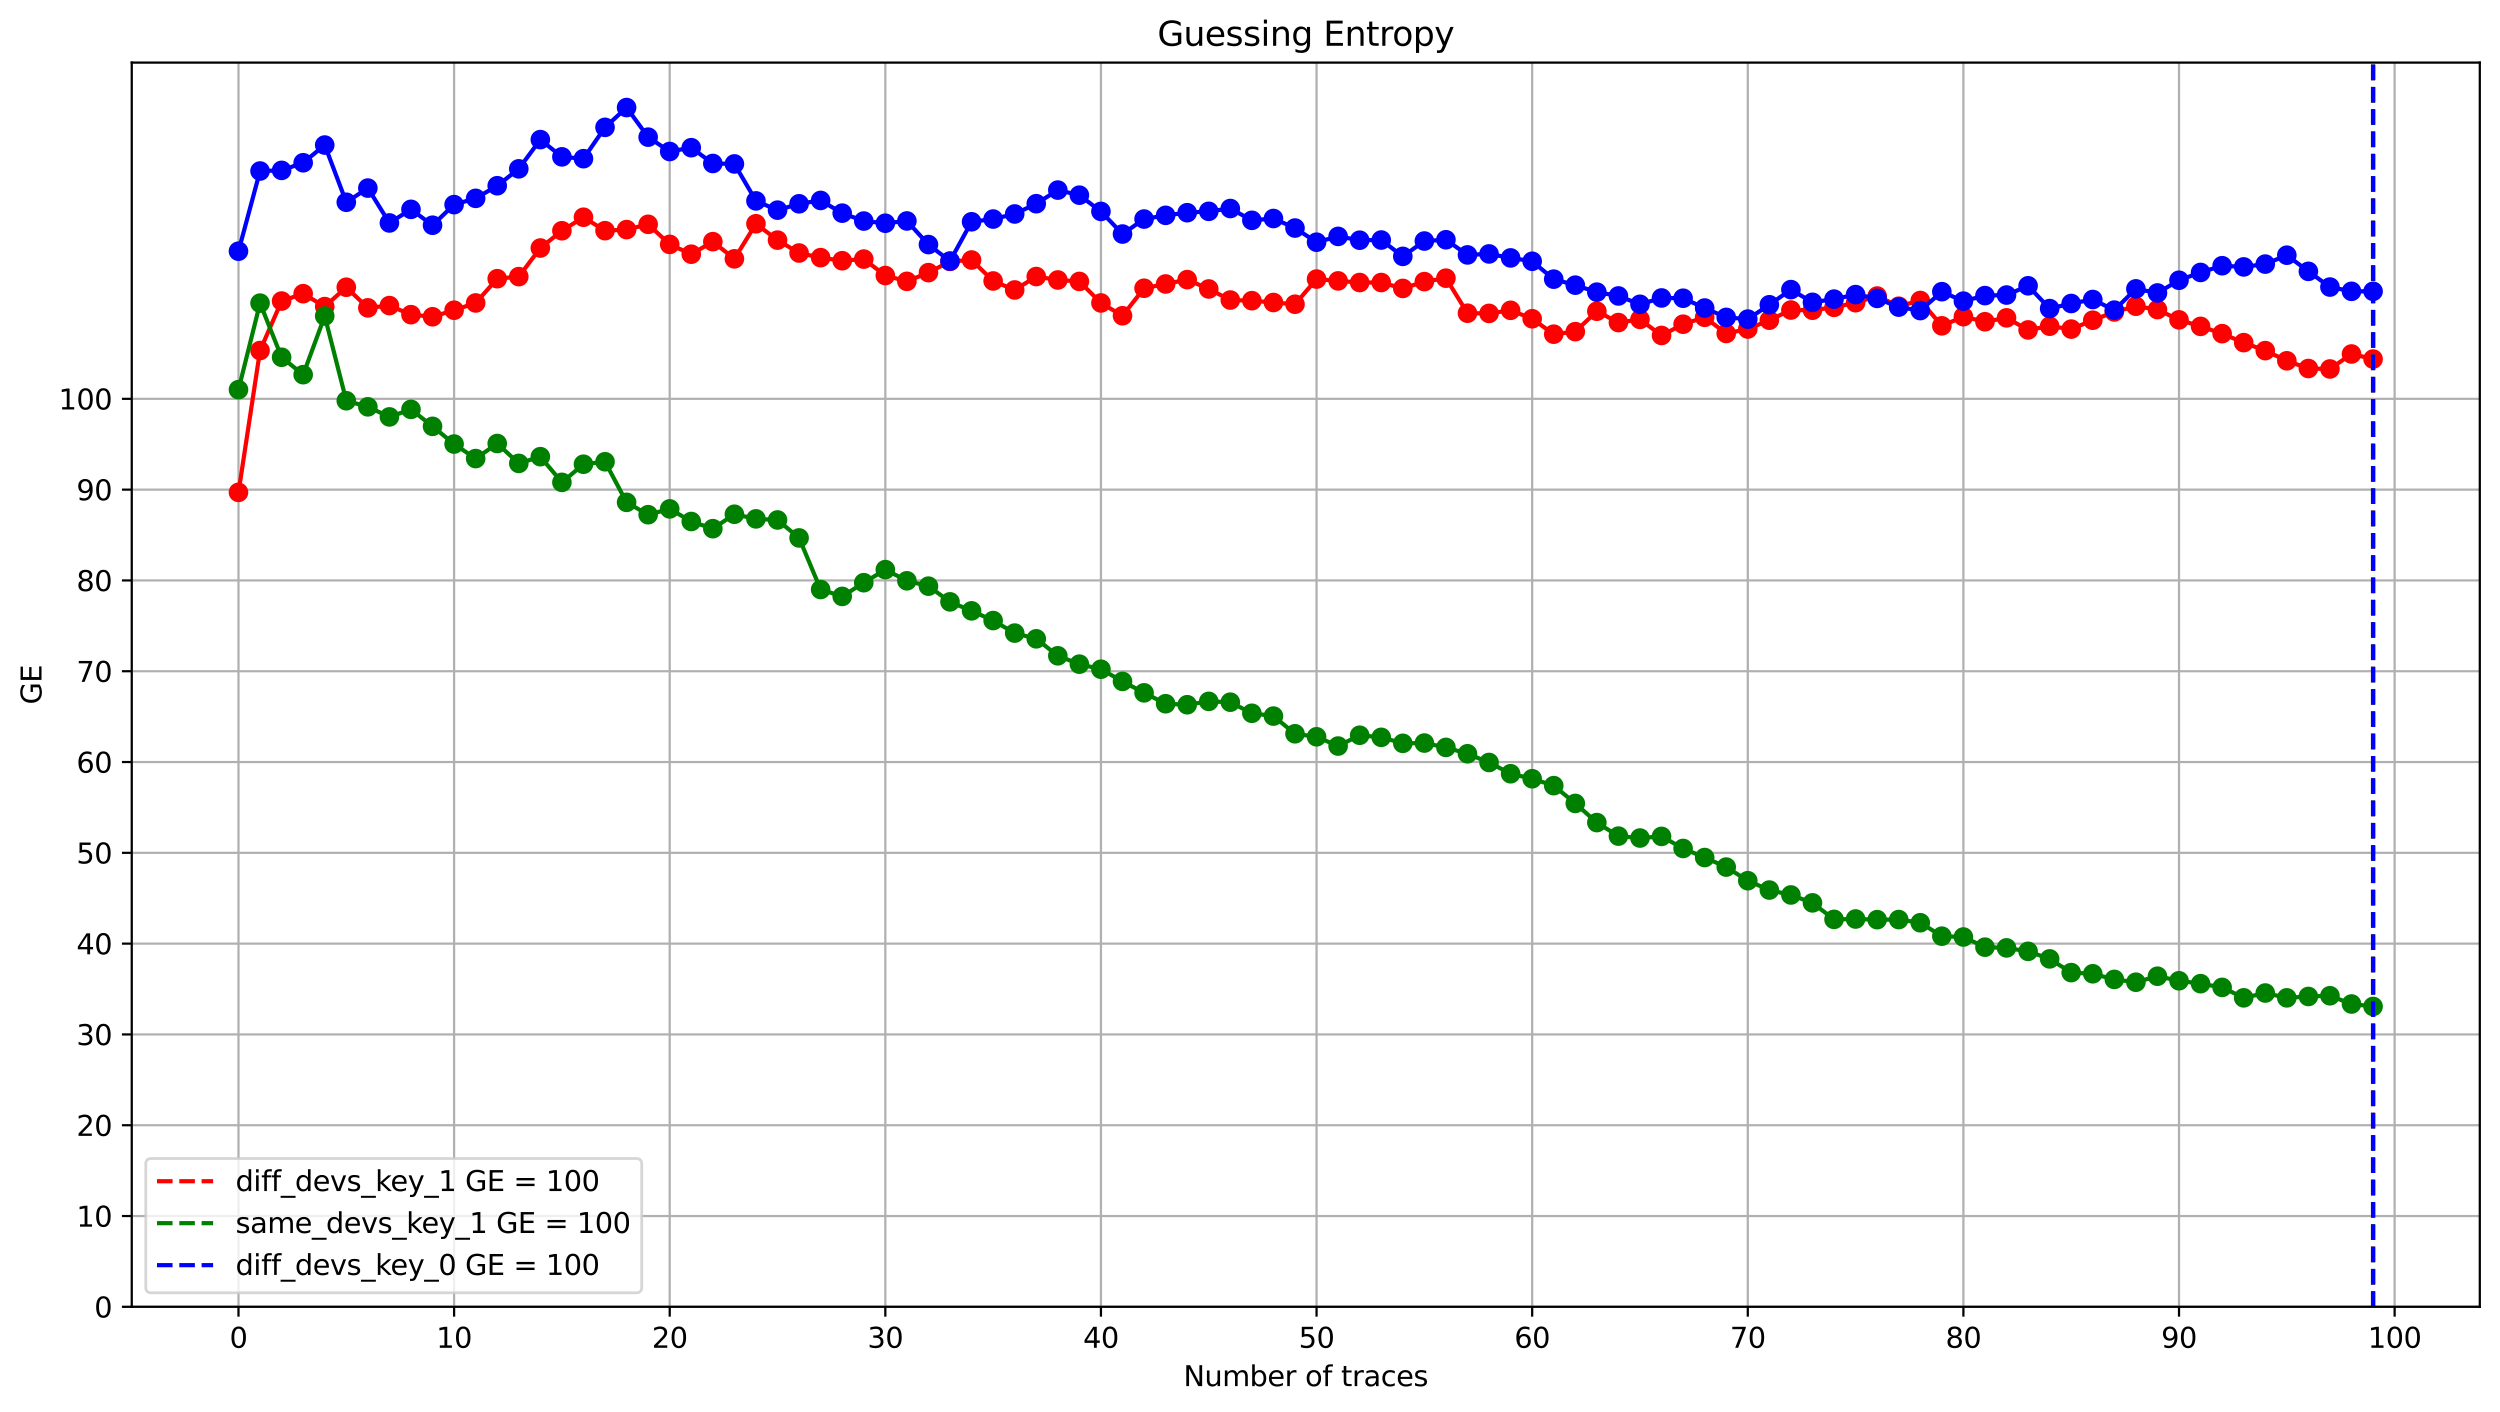 <?xml version="1.0" encoding="utf-8" standalone="no"?>
<!DOCTYPE svg PUBLIC "-//W3C//DTD SVG 1.1//EN"
  "http://www.w3.org/Graphics/SVG/1.1/DTD/svg11.dtd">
<svg xmlns:xlink="http://www.w3.org/1999/xlink" width="891.166pt" height="503.394pt" viewBox="0 0 891.166 503.394" xmlns="http://www.w3.org/2000/svg" version="1.1">
 <defs>
  <style type="text/css">*{stroke-linejoin: round; stroke-linecap: butt}</style>
 </defs>
 <g id="figure_1">
  <g id="patch_1">
   <path d="M 0 503.394 
L 891.166 503.394 
L 891.166 0 
L 0 0 
z
" style="fill: #ffffff"/>
  </g>
  <g id="axes_1">
   <g id="patch_2">
    <path d="M 46.966 465.838 
L 883.966 465.838 
L 883.966 22.318 
L 46.966 22.318 
z
" style="fill: #ffffff"/>
   </g>
   <g id="matplotlib.axis_1">
    <g id="xtick_1">
     <g id="line2d_1">
      <path d="M 85.011 465.838 
L 85.011 22.318 
" clip-path="url(#pa7d62f3502)" style="fill: none; stroke: #b0b0b0; stroke-width: 0.8; stroke-linecap: square"/>
     </g>
     <g id="line2d_2">
      <defs>
       <path id="mb007433ff0" d="M 0 0 
L 0 3.5 
" style="stroke: #000000; stroke-width: 0.8"/>
      </defs>
      <g>
       <use xlink:href="#mb007433ff0" x="85.011" y="465.838" style="stroke: #000000; stroke-width: 0.8"/>
      </g>
     </g>
     <g id="text_1">
      <!-- 0 -->
      <g transform="translate(81.83 480.437) scale(0.1 -0.1)">
       <defs>
        <path id="DejaVuSans-30" d="M 2034 4250 
Q 1547 4250 1301 3770 
Q 1056 3291 1056 2328 
Q 1056 1369 1301 889 
Q 1547 409 2034 409 
Q 2525 409 2770 889 
Q 3016 1369 3016 2328 
Q 3016 3291 2770 3770 
Q 2525 4250 2034 4250 
z
M 2034 4750 
Q 2819 4750 3233 4129 
Q 3647 3509 3647 2328 
Q 3647 1150 3233 529 
Q 2819 -91 2034 -91 
Q 1250 -91 836 529 
Q 422 1150 422 2328 
Q 422 3509 836 4129 
Q 1250 4750 2034 4750 
z
" transform="scale(0.016)"/>
       </defs>
       <use xlink:href="#DejaVuSans-30"/>
      </g>
     </g>
    </g>
    <g id="xtick_2">
     <g id="line2d_3">
      <path d="M 161.871 465.838 
L 161.871 22.318 
" clip-path="url(#pa7d62f3502)" style="fill: none; stroke: #b0b0b0; stroke-width: 0.8; stroke-linecap: square"/>
     </g>
     <g id="line2d_4">
      <g>
       <use xlink:href="#mb007433ff0" x="161.871" y="465.838" style="stroke: #000000; stroke-width: 0.8"/>
      </g>
     </g>
     <g id="text_2">
      <!-- 10 -->
      <g transform="translate(155.508 480.437) scale(0.1 -0.1)">
       <defs>
        <path id="DejaVuSans-31" d="M 794 531 
L 1825 531 
L 1825 4091 
L 703 3866 
L 703 4441 
L 1819 4666 
L 2450 4666 
L 2450 531 
L 3481 531 
L 3481 0 
L 794 0 
L 794 531 
z
" transform="scale(0.016)"/>
       </defs>
       <use xlink:href="#DejaVuSans-31"/>
       <use xlink:href="#DejaVuSans-30" x="63.623"/>
      </g>
     </g>
    </g>
    <g id="xtick_3">
     <g id="line2d_5">
      <path d="M 238.73 465.838 
L 238.73 22.318 
" clip-path="url(#pa7d62f3502)" style="fill: none; stroke: #b0b0b0; stroke-width: 0.8; stroke-linecap: square"/>
     </g>
     <g id="line2d_6">
      <g>
       <use xlink:href="#mb007433ff0" x="238.73" y="465.838" style="stroke: #000000; stroke-width: 0.8"/>
      </g>
     </g>
     <g id="text_3">
      <!-- 20 -->
      <g transform="translate(232.368 480.437) scale(0.1 -0.1)">
       <defs>
        <path id="DejaVuSans-32" d="M 1228 531 
L 3431 531 
L 3431 0 
L 469 0 
L 469 531 
Q 828 903 1448 1529 
Q 2069 2156 2228 2338 
Q 2531 2678 2651 2914 
Q 2772 3150 2772 3378 
Q 2772 3750 2511 3984 
Q 2250 4219 1831 4219 
Q 1534 4219 1204 4116 
Q 875 4013 500 3803 
L 500 4441 
Q 881 4594 1212 4672 
Q 1544 4750 1819 4750 
Q 2544 4750 2975 4387 
Q 3406 4025 3406 3419 
Q 3406 3131 3298 2873 
Q 3191 2616 2906 2266 
Q 2828 2175 2409 1742 
Q 1991 1309 1228 531 
z
" transform="scale(0.016)"/>
       </defs>
       <use xlink:href="#DejaVuSans-32"/>
       <use xlink:href="#DejaVuSans-30" x="63.623"/>
      </g>
     </g>
    </g>
    <g id="xtick_4">
     <g id="line2d_7">
      <path d="M 315.59 465.838 
L 315.59 22.318 
" clip-path="url(#pa7d62f3502)" style="fill: none; stroke: #b0b0b0; stroke-width: 0.8; stroke-linecap: square"/>
     </g>
     <g id="line2d_8">
      <g>
       <use xlink:href="#mb007433ff0" x="315.59" y="465.838" style="stroke: #000000; stroke-width: 0.8"/>
      </g>
     </g>
     <g id="text_4">
      <!-- 30 -->
      <g transform="translate(309.227 480.437) scale(0.1 -0.1)">
       <defs>
        <path id="DejaVuSans-33" d="M 2597 2516 
Q 3050 2419 3304 2112 
Q 3559 1806 3559 1356 
Q 3559 666 3084 287 
Q 2609 -91 1734 -91 
Q 1441 -91 1130 -33 
Q 819 25 488 141 
L 488 750 
Q 750 597 1062 519 
Q 1375 441 1716 441 
Q 2309 441 2620 675 
Q 2931 909 2931 1356 
Q 2931 1769 2642 2001 
Q 2353 2234 1838 2234 
L 1294 2234 
L 1294 2753 
L 1863 2753 
Q 2328 2753 2575 2939 
Q 2822 3125 2822 3475 
Q 2822 3834 2567 4026 
Q 2313 4219 1838 4219 
Q 1578 4219 1281 4162 
Q 984 4106 628 3988 
L 628 4550 
Q 988 4650 1302 4700 
Q 1616 4750 1894 4750 
Q 2613 4750 3031 4423 
Q 3450 4097 3450 3541 
Q 3450 3153 3228 2886 
Q 3006 2619 2597 2516 
z
" transform="scale(0.016)"/>
       </defs>
       <use xlink:href="#DejaVuSans-33"/>
       <use xlink:href="#DejaVuSans-30" x="63.623"/>
      </g>
     </g>
    </g>
    <g id="xtick_5">
     <g id="line2d_9">
      <path d="M 392.449 465.838 
L 392.449 22.318 
" clip-path="url(#pa7d62f3502)" style="fill: none; stroke: #b0b0b0; stroke-width: 0.8; stroke-linecap: square"/>
     </g>
     <g id="line2d_10">
      <g>
       <use xlink:href="#mb007433ff0" x="392.449" y="465.838" style="stroke: #000000; stroke-width: 0.8"/>
      </g>
     </g>
     <g id="text_5">
      <!-- 40 -->
      <g transform="translate(386.087 480.437) scale(0.1 -0.1)">
       <defs>
        <path id="DejaVuSans-34" d="M 2419 4116 
L 825 1625 
L 2419 1625 
L 2419 4116 
z
M 2253 4666 
L 3047 4666 
L 3047 1625 
L 3713 1625 
L 3713 1100 
L 3047 1100 
L 3047 0 
L 2419 0 
L 2419 1100 
L 313 1100 
L 313 1709 
L 2253 4666 
z
" transform="scale(0.016)"/>
       </defs>
       <use xlink:href="#DejaVuSans-34"/>
       <use xlink:href="#DejaVuSans-30" x="63.623"/>
      </g>
     </g>
    </g>
    <g id="xtick_6">
     <g id="line2d_11">
      <path d="M 469.309 465.838 
L 469.309 22.318 
" clip-path="url(#pa7d62f3502)" style="fill: none; stroke: #b0b0b0; stroke-width: 0.8; stroke-linecap: square"/>
     </g>
     <g id="line2d_12">
      <g>
       <use xlink:href="#mb007433ff0" x="469.309" y="465.838" style="stroke: #000000; stroke-width: 0.8"/>
      </g>
     </g>
     <g id="text_6">
      <!-- 50 -->
      <g transform="translate(462.946 480.437) scale(0.1 -0.1)">
       <defs>
        <path id="DejaVuSans-35" d="M 691 4666 
L 3169 4666 
L 3169 4134 
L 1269 4134 
L 1269 2991 
Q 1406 3038 1543 3061 
Q 1681 3084 1819 3084 
Q 2600 3084 3056 2656 
Q 3513 2228 3513 1497 
Q 3513 744 3044 326 
Q 2575 -91 1722 -91 
Q 1428 -91 1123 -41 
Q 819 9 494 109 
L 494 744 
Q 775 591 1075 516 
Q 1375 441 1709 441 
Q 2250 441 2565 725 
Q 2881 1009 2881 1497 
Q 2881 1984 2565 2268 
Q 2250 2553 1709 2553 
Q 1456 2553 1204 2497 
Q 953 2441 691 2322 
L 691 4666 
z
" transform="scale(0.016)"/>
       </defs>
       <use xlink:href="#DejaVuSans-35"/>
       <use xlink:href="#DejaVuSans-30" x="63.623"/>
      </g>
     </g>
    </g>
    <g id="xtick_7">
     <g id="line2d_13">
      <path d="M 546.168 465.838 
L 546.168 22.318 
" clip-path="url(#pa7d62f3502)" style="fill: none; stroke: #b0b0b0; stroke-width: 0.8; stroke-linecap: square"/>
     </g>
     <g id="line2d_14">
      <g>
       <use xlink:href="#mb007433ff0" x="546.168" y="465.838" style="stroke: #000000; stroke-width: 0.8"/>
      </g>
     </g>
     <g id="text_7">
      <!-- 60 -->
      <g transform="translate(539.806 480.437) scale(0.1 -0.1)">
       <defs>
        <path id="DejaVuSans-36" d="M 2113 2584 
Q 1688 2584 1439 2293 
Q 1191 2003 1191 1497 
Q 1191 994 1439 701 
Q 1688 409 2113 409 
Q 2538 409 2786 701 
Q 3034 994 3034 1497 
Q 3034 2003 2786 2293 
Q 2538 2584 2113 2584 
z
M 3366 4563 
L 3366 3988 
Q 3128 4100 2886 4159 
Q 2644 4219 2406 4219 
Q 1781 4219 1451 3797 
Q 1122 3375 1075 2522 
Q 1259 2794 1537 2939 
Q 1816 3084 2150 3084 
Q 2853 3084 3261 2657 
Q 3669 2231 3669 1497 
Q 3669 778 3244 343 
Q 2819 -91 2113 -91 
Q 1303 -91 875 529 
Q 447 1150 447 2328 
Q 447 3434 972 4092 
Q 1497 4750 2381 4750 
Q 2619 4750 2861 4703 
Q 3103 4656 3366 4563 
z
" transform="scale(0.016)"/>
       </defs>
       <use xlink:href="#DejaVuSans-36"/>
       <use xlink:href="#DejaVuSans-30" x="63.623"/>
      </g>
     </g>
    </g>
    <g id="xtick_8">
     <g id="line2d_15">
      <path d="M 623.028 465.838 
L 623.028 22.318 
" clip-path="url(#pa7d62f3502)" style="fill: none; stroke: #b0b0b0; stroke-width: 0.8; stroke-linecap: square"/>
     </g>
     <g id="line2d_16">
      <g>
       <use xlink:href="#mb007433ff0" x="623.028" y="465.838" style="stroke: #000000; stroke-width: 0.8"/>
      </g>
     </g>
     <g id="text_8">
      <!-- 70 -->
      <g transform="translate(616.665 480.437) scale(0.1 -0.1)">
       <defs>
        <path id="DejaVuSans-37" d="M 525 4666 
L 3525 4666 
L 3525 4397 
L 1831 0 
L 1172 0 
L 2766 4134 
L 525 4134 
L 525 4666 
z
" transform="scale(0.016)"/>
       </defs>
       <use xlink:href="#DejaVuSans-37"/>
       <use xlink:href="#DejaVuSans-30" x="63.623"/>
      </g>
     </g>
    </g>
    <g id="xtick_9">
     <g id="line2d_17">
      <path d="M 699.887 465.838 
L 699.887 22.318 
" clip-path="url(#pa7d62f3502)" style="fill: none; stroke: #b0b0b0; stroke-width: 0.8; stroke-linecap: square"/>
     </g>
     <g id="line2d_18">
      <g>
       <use xlink:href="#mb007433ff0" x="699.887" y="465.838" style="stroke: #000000; stroke-width: 0.8"/>
      </g>
     </g>
     <g id="text_9">
      <!-- 80 -->
      <g transform="translate(693.525 480.437) scale(0.1 -0.1)">
       <defs>
        <path id="DejaVuSans-38" d="M 2034 2216 
Q 1584 2216 1326 1975 
Q 1069 1734 1069 1313 
Q 1069 891 1326 650 
Q 1584 409 2034 409 
Q 2484 409 2743 651 
Q 3003 894 3003 1313 
Q 3003 1734 2745 1975 
Q 2488 2216 2034 2216 
z
M 1403 2484 
Q 997 2584 770 2862 
Q 544 3141 544 3541 
Q 544 4100 942 4425 
Q 1341 4750 2034 4750 
Q 2731 4750 3128 4425 
Q 3525 4100 3525 3541 
Q 3525 3141 3298 2862 
Q 3072 2584 2669 2484 
Q 3125 2378 3379 2068 
Q 3634 1759 3634 1313 
Q 3634 634 3220 271 
Q 2806 -91 2034 -91 
Q 1263 -91 848 271 
Q 434 634 434 1313 
Q 434 1759 690 2068 
Q 947 2378 1403 2484 
z
M 1172 3481 
Q 1172 3119 1398 2916 
Q 1625 2713 2034 2713 
Q 2441 2713 2670 2916 
Q 2900 3119 2900 3481 
Q 2900 3844 2670 4047 
Q 2441 4250 2034 4250 
Q 1625 4250 1398 4047 
Q 1172 3844 1172 3481 
z
" transform="scale(0.016)"/>
       </defs>
       <use xlink:href="#DejaVuSans-38"/>
       <use xlink:href="#DejaVuSans-30" x="63.623"/>
      </g>
     </g>
    </g>
    <g id="xtick_10">
     <g id="line2d_19">
      <path d="M 776.747 465.838 
L 776.747 22.318 
" clip-path="url(#pa7d62f3502)" style="fill: none; stroke: #b0b0b0; stroke-width: 0.8; stroke-linecap: square"/>
     </g>
     <g id="line2d_20">
      <g>
       <use xlink:href="#mb007433ff0" x="776.747" y="465.838" style="stroke: #000000; stroke-width: 0.8"/>
      </g>
     </g>
     <g id="text_10">
      <!-- 90 -->
      <g transform="translate(770.384 480.437) scale(0.1 -0.1)">
       <defs>
        <path id="DejaVuSans-39" d="M 703 97 
L 703 672 
Q 941 559 1184 500 
Q 1428 441 1663 441 
Q 2288 441 2617 861 
Q 2947 1281 2994 2138 
Q 2813 1869 2534 1725 
Q 2256 1581 1919 1581 
Q 1219 1581 811 2004 
Q 403 2428 403 3163 
Q 403 3881 828 4315 
Q 1253 4750 1959 4750 
Q 2769 4750 3195 4129 
Q 3622 3509 3622 2328 
Q 3622 1225 3098 567 
Q 2575 -91 1691 -91 
Q 1453 -91 1209 -44 
Q 966 3 703 97 
z
M 1959 2075 
Q 2384 2075 2632 2365 
Q 2881 2656 2881 3163 
Q 2881 3666 2632 3958 
Q 2384 4250 1959 4250 
Q 1534 4250 1286 3958 
Q 1038 3666 1038 3163 
Q 1038 2656 1286 2365 
Q 1534 2075 1959 2075 
z
" transform="scale(0.016)"/>
       </defs>
       <use xlink:href="#DejaVuSans-39"/>
       <use xlink:href="#DejaVuSans-30" x="63.623"/>
      </g>
     </g>
    </g>
    <g id="xtick_11">
     <g id="line2d_21">
      <path d="M 853.606 465.838 
L 853.606 22.318 
" clip-path="url(#pa7d62f3502)" style="fill: none; stroke: #b0b0b0; stroke-width: 0.8; stroke-linecap: square"/>
     </g>
     <g id="line2d_22">
      <g>
       <use xlink:href="#mb007433ff0" x="853.606" y="465.838" style="stroke: #000000; stroke-width: 0.8"/>
      </g>
     </g>
     <g id="text_11">
      <!-- 100 -->
      <g transform="translate(844.062 480.437) scale(0.1 -0.1)">
       <use xlink:href="#DejaVuSans-31"/>
       <use xlink:href="#DejaVuSans-30" x="63.623"/>
       <use xlink:href="#DejaVuSans-30" x="127.246"/>
      </g>
     </g>
    </g>
    <g id="text_12">
     <!-- Number of traces -->
     <g transform="translate(421.872 494.115) scale(0.1 -0.1)">
      <defs>
       <path id="DejaVuSans-4e" d="M 628 4666 
L 1478 4666 
L 3547 763 
L 3547 4666 
L 4159 4666 
L 4159 0 
L 3309 0 
L 1241 3903 
L 1241 0 
L 628 0 
L 628 4666 
z
" transform="scale(0.016)"/>
       <path id="DejaVuSans-75" d="M 544 1381 
L 544 3500 
L 1119 3500 
L 1119 1403 
Q 1119 906 1312 657 
Q 1506 409 1894 409 
Q 2359 409 2629 706 
Q 2900 1003 2900 1516 
L 2900 3500 
L 3475 3500 
L 3475 0 
L 2900 0 
L 2900 538 
Q 2691 219 2414 64 
Q 2138 -91 1772 -91 
Q 1169 -91 856 284 
Q 544 659 544 1381 
z
M 1991 3584 
L 1991 3584 
z
" transform="scale(0.016)"/>
       <path id="DejaVuSans-6d" d="M 3328 2828 
Q 3544 3216 3844 3400 
Q 4144 3584 4550 3584 
Q 5097 3584 5394 3201 
Q 5691 2819 5691 2113 
L 5691 0 
L 5113 0 
L 5113 2094 
Q 5113 2597 4934 2840 
Q 4756 3084 4391 3084 
Q 3944 3084 3684 2787 
Q 3425 2491 3425 1978 
L 3425 0 
L 2847 0 
L 2847 2094 
Q 2847 2600 2669 2842 
Q 2491 3084 2119 3084 
Q 1678 3084 1418 2786 
Q 1159 2488 1159 1978 
L 1159 0 
L 581 0 
L 581 3500 
L 1159 3500 
L 1159 2956 
Q 1356 3278 1631 3431 
Q 1906 3584 2284 3584 
Q 2666 3584 2933 3390 
Q 3200 3197 3328 2828 
z
" transform="scale(0.016)"/>
       <path id="DejaVuSans-62" d="M 3116 1747 
Q 3116 2381 2855 2742 
Q 2594 3103 2138 3103 
Q 1681 3103 1420 2742 
Q 1159 2381 1159 1747 
Q 1159 1113 1420 752 
Q 1681 391 2138 391 
Q 2594 391 2855 752 
Q 3116 1113 3116 1747 
z
M 1159 2969 
Q 1341 3281 1617 3432 
Q 1894 3584 2278 3584 
Q 2916 3584 3314 3078 
Q 3713 2572 3713 1747 
Q 3713 922 3314 415 
Q 2916 -91 2278 -91 
Q 1894 -91 1617 61 
Q 1341 213 1159 525 
L 1159 0 
L 581 0 
L 581 4863 
L 1159 4863 
L 1159 2969 
z
" transform="scale(0.016)"/>
       <path id="DejaVuSans-65" d="M 3597 1894 
L 3597 1613 
L 953 1613 
Q 991 1019 1311 708 
Q 1631 397 2203 397 
Q 2534 397 2845 478 
Q 3156 559 3463 722 
L 3463 178 
Q 3153 47 2828 -22 
Q 2503 -91 2169 -91 
Q 1331 -91 842 396 
Q 353 884 353 1716 
Q 353 2575 817 3079 
Q 1281 3584 2069 3584 
Q 2775 3584 3186 3129 
Q 3597 2675 3597 1894 
z
M 3022 2063 
Q 3016 2534 2758 2815 
Q 2500 3097 2075 3097 
Q 1594 3097 1305 2825 
Q 1016 2553 972 2059 
L 3022 2063 
z
" transform="scale(0.016)"/>
       <path id="DejaVuSans-72" d="M 2631 2963 
Q 2534 3019 2420 3045 
Q 2306 3072 2169 3072 
Q 1681 3072 1420 2755 
Q 1159 2438 1159 1844 
L 1159 0 
L 581 0 
L 581 3500 
L 1159 3500 
L 1159 2956 
Q 1341 3275 1631 3429 
Q 1922 3584 2338 3584 
Q 2397 3584 2469 3576 
Q 2541 3569 2628 3553 
L 2631 2963 
z
" transform="scale(0.016)"/>
       <path id="DejaVuSans-20" transform="scale(0.016)"/>
       <path id="DejaVuSans-6f" d="M 1959 3097 
Q 1497 3097 1228 2736 
Q 959 2375 959 1747 
Q 959 1119 1226 758 
Q 1494 397 1959 397 
Q 2419 397 2687 759 
Q 2956 1122 2956 1747 
Q 2956 2369 2687 2733 
Q 2419 3097 1959 3097 
z
M 1959 3584 
Q 2709 3584 3137 3096 
Q 3566 2609 3566 1747 
Q 3566 888 3137 398 
Q 2709 -91 1959 -91 
Q 1206 -91 779 398 
Q 353 888 353 1747 
Q 353 2609 779 3096 
Q 1206 3584 1959 3584 
z
" transform="scale(0.016)"/>
       <path id="DejaVuSans-66" d="M 2375 4863 
L 2375 4384 
L 1825 4384 
Q 1516 4384 1395 4259 
Q 1275 4134 1275 3809 
L 1275 3500 
L 2222 3500 
L 2222 3053 
L 1275 3053 
L 1275 0 
L 697 0 
L 697 3053 
L 147 3053 
L 147 3500 
L 697 3500 
L 697 3744 
Q 697 4328 969 4595 
Q 1241 4863 1831 4863 
L 2375 4863 
z
" transform="scale(0.016)"/>
       <path id="DejaVuSans-74" d="M 1172 4494 
L 1172 3500 
L 2356 3500 
L 2356 3053 
L 1172 3053 
L 1172 1153 
Q 1172 725 1289 603 
Q 1406 481 1766 481 
L 2356 481 
L 2356 0 
L 1766 0 
Q 1100 0 847 248 
Q 594 497 594 1153 
L 594 3053 
L 172 3053 
L 172 3500 
L 594 3500 
L 594 4494 
L 1172 4494 
z
" transform="scale(0.016)"/>
       <path id="DejaVuSans-61" d="M 2194 1759 
Q 1497 1759 1228 1600 
Q 959 1441 959 1056 
Q 959 750 1161 570 
Q 1363 391 1709 391 
Q 2188 391 2477 730 
Q 2766 1069 2766 1631 
L 2766 1759 
L 2194 1759 
z
M 3341 1997 
L 3341 0 
L 2766 0 
L 2766 531 
Q 2569 213 2275 61 
Q 1981 -91 1556 -91 
Q 1019 -91 701 211 
Q 384 513 384 1019 
Q 384 1609 779 1909 
Q 1175 2209 1959 2209 
L 2766 2209 
L 2766 2266 
Q 2766 2663 2505 2880 
Q 2244 3097 1772 3097 
Q 1472 3097 1187 3025 
Q 903 2953 641 2809 
L 641 3341 
Q 956 3463 1253 3523 
Q 1550 3584 1831 3584 
Q 2591 3584 2966 3190 
Q 3341 2797 3341 1997 
z
" transform="scale(0.016)"/>
       <path id="DejaVuSans-63" d="M 3122 3366 
L 3122 2828 
Q 2878 2963 2633 3030 
Q 2388 3097 2138 3097 
Q 1578 3097 1268 2742 
Q 959 2388 959 1747 
Q 959 1106 1268 751 
Q 1578 397 2138 397 
Q 2388 397 2633 464 
Q 2878 531 3122 666 
L 3122 134 
Q 2881 22 2623 -34 
Q 2366 -91 2075 -91 
Q 1284 -91 818 406 
Q 353 903 353 1747 
Q 353 2603 823 3093 
Q 1294 3584 2113 3584 
Q 2378 3584 2631 3529 
Q 2884 3475 3122 3366 
z
" transform="scale(0.016)"/>
       <path id="DejaVuSans-73" d="M 2834 3397 
L 2834 2853 
Q 2591 2978 2328 3040 
Q 2066 3103 1784 3103 
Q 1356 3103 1142 2972 
Q 928 2841 928 2578 
Q 928 2378 1081 2264 
Q 1234 2150 1697 2047 
L 1894 2003 
Q 2506 1872 2764 1633 
Q 3022 1394 3022 966 
Q 3022 478 2636 193 
Q 2250 -91 1575 -91 
Q 1294 -91 989 -36 
Q 684 19 347 128 
L 347 722 
Q 666 556 975 473 
Q 1284 391 1588 391 
Q 1994 391 2212 530 
Q 2431 669 2431 922 
Q 2431 1156 2273 1281 
Q 2116 1406 1581 1522 
L 1381 1569 
Q 847 1681 609 1914 
Q 372 2147 372 2553 
Q 372 3047 722 3315 
Q 1072 3584 1716 3584 
Q 2034 3584 2315 3537 
Q 2597 3491 2834 3397 
z
" transform="scale(0.016)"/>
      </defs>
      <use xlink:href="#DejaVuSans-4e"/>
      <use xlink:href="#DejaVuSans-75" x="74.805"/>
      <use xlink:href="#DejaVuSans-6d" x="138.184"/>
      <use xlink:href="#DejaVuSans-62" x="235.596"/>
      <use xlink:href="#DejaVuSans-65" x="299.072"/>
      <use xlink:href="#DejaVuSans-72" x="360.596"/>
      <use xlink:href="#DejaVuSans-20" x="401.709"/>
      <use xlink:href="#DejaVuSans-6f" x="433.496"/>
      <use xlink:href="#DejaVuSans-66" x="494.678"/>
      <use xlink:href="#DejaVuSans-20" x="529.883"/>
      <use xlink:href="#DejaVuSans-74" x="561.67"/>
      <use xlink:href="#DejaVuSans-72" x="600.879"/>
      <use xlink:href="#DejaVuSans-61" x="641.992"/>
      <use xlink:href="#DejaVuSans-63" x="703.271"/>
      <use xlink:href="#DejaVuSans-65" x="758.252"/>
      <use xlink:href="#DejaVuSans-73" x="819.775"/>
     </g>
    </g>
   </g>
   <g id="matplotlib.axis_2">
    <g id="ytick_1">
     <g id="line2d_23">
      <path d="M 46.966 465.838 
L 883.966 465.838 
" clip-path="url(#pa7d62f3502)" style="fill: none; stroke: #b0b0b0; stroke-width: 0.8; stroke-linecap: square"/>
     </g>
     <g id="line2d_24">
      <defs>
       <path id="m240cdb627c" d="M 0 0 
L -3.5 0 
" style="stroke: #000000; stroke-width: 0.8"/>
      </defs>
      <g>
       <use xlink:href="#m240cdb627c" x="46.966" y="465.838" style="stroke: #000000; stroke-width: 0.8"/>
      </g>
     </g>
     <g id="text_13">
      <!-- 0 -->
      <g transform="translate(33.603 469.637) scale(0.1 -0.1)">
       <use xlink:href="#DejaVuSans-30"/>
      </g>
     </g>
    </g>
    <g id="ytick_2">
     <g id="line2d_25">
      <path d="M 46.966 433.471 
L 883.966 433.471 
" clip-path="url(#pa7d62f3502)" style="fill: none; stroke: #b0b0b0; stroke-width: 0.8; stroke-linecap: square"/>
     </g>
     <g id="line2d_26">
      <g>
       <use xlink:href="#m240cdb627c" x="46.966" y="433.471" style="stroke: #000000; stroke-width: 0.8"/>
      </g>
     </g>
     <g id="text_14">
      <!-- 10 -->
      <g transform="translate(27.241 437.271) scale(0.1 -0.1)">
       <use xlink:href="#DejaVuSans-31"/>
       <use xlink:href="#DejaVuSans-30" x="63.623"/>
      </g>
     </g>
    </g>
    <g id="ytick_3">
     <g id="line2d_27">
      <path d="M 46.966 401.105 
L 883.966 401.105 
" clip-path="url(#pa7d62f3502)" style="fill: none; stroke: #b0b0b0; stroke-width: 0.8; stroke-linecap: square"/>
     </g>
     <g id="line2d_28">
      <g>
       <use xlink:href="#m240cdb627c" x="46.966" y="401.105" style="stroke: #000000; stroke-width: 0.8"/>
      </g>
     </g>
     <g id="text_15">
      <!-- 20 -->
      <g transform="translate(27.241 404.904) scale(0.1 -0.1)">
       <use xlink:href="#DejaVuSans-32"/>
       <use xlink:href="#DejaVuSans-30" x="63.623"/>
      </g>
     </g>
    </g>
    <g id="ytick_4">
     <g id="line2d_29">
      <path d="M 46.966 368.738 
L 883.966 368.738 
" clip-path="url(#pa7d62f3502)" style="fill: none; stroke: #b0b0b0; stroke-width: 0.8; stroke-linecap: square"/>
     </g>
     <g id="line2d_30">
      <g>
       <use xlink:href="#m240cdb627c" x="46.966" y="368.738" style="stroke: #000000; stroke-width: 0.8"/>
      </g>
     </g>
     <g id="text_16">
      <!-- 30 -->
      <g transform="translate(27.241 372.537) scale(0.1 -0.1)">
       <use xlink:href="#DejaVuSans-33"/>
       <use xlink:href="#DejaVuSans-30" x="63.623"/>
      </g>
     </g>
    </g>
    <g id="ytick_5">
     <g id="line2d_31">
      <path d="M 46.966 336.372 
L 883.966 336.372 
" clip-path="url(#pa7d62f3502)" style="fill: none; stroke: #b0b0b0; stroke-width: 0.8; stroke-linecap: square"/>
     </g>
     <g id="line2d_32">
      <g>
       <use xlink:href="#m240cdb627c" x="46.966" y="336.372" style="stroke: #000000; stroke-width: 0.8"/>
      </g>
     </g>
     <g id="text_17">
      <!-- 40 -->
      <g transform="translate(27.241 340.171) scale(0.1 -0.1)">
       <use xlink:href="#DejaVuSans-34"/>
       <use xlink:href="#DejaVuSans-30" x="63.623"/>
      </g>
     </g>
    </g>
    <g id="ytick_6">
     <g id="line2d_33">
      <path d="M 46.966 304.005 
L 883.966 304.005 
" clip-path="url(#pa7d62f3502)" style="fill: none; stroke: #b0b0b0; stroke-width: 0.8; stroke-linecap: square"/>
     </g>
     <g id="line2d_34">
      <g>
       <use xlink:href="#m240cdb627c" x="46.966" y="304.005" style="stroke: #000000; stroke-width: 0.8"/>
      </g>
     </g>
     <g id="text_18">
      <!-- 50 -->
      <g transform="translate(27.241 307.804) scale(0.1 -0.1)">
       <use xlink:href="#DejaVuSans-35"/>
       <use xlink:href="#DejaVuSans-30" x="63.623"/>
      </g>
     </g>
    </g>
    <g id="ytick_7">
     <g id="line2d_35">
      <path d="M 46.966 271.638 
L 883.966 271.638 
" clip-path="url(#pa7d62f3502)" style="fill: none; stroke: #b0b0b0; stroke-width: 0.8; stroke-linecap: square"/>
     </g>
     <g id="line2d_36">
      <g>
       <use xlink:href="#m240cdb627c" x="46.966" y="271.638" style="stroke: #000000; stroke-width: 0.8"/>
      </g>
     </g>
     <g id="text_19">
      <!-- 60 -->
      <g transform="translate(27.241 275.438) scale(0.1 -0.1)">
       <use xlink:href="#DejaVuSans-36"/>
       <use xlink:href="#DejaVuSans-30" x="63.623"/>
      </g>
     </g>
    </g>
    <g id="ytick_8">
     <g id="line2d_37">
      <path d="M 46.966 239.272 
L 883.966 239.272 
" clip-path="url(#pa7d62f3502)" style="fill: none; stroke: #b0b0b0; stroke-width: 0.8; stroke-linecap: square"/>
     </g>
     <g id="line2d_38">
      <g>
       <use xlink:href="#m240cdb627c" x="46.966" y="239.272" style="stroke: #000000; stroke-width: 0.8"/>
      </g>
     </g>
     <g id="text_20">
      <!-- 70 -->
      <g transform="translate(27.241 243.071) scale(0.1 -0.1)">
       <use xlink:href="#DejaVuSans-37"/>
       <use xlink:href="#DejaVuSans-30" x="63.623"/>
      </g>
     </g>
    </g>
    <g id="ytick_9">
     <g id="line2d_39">
      <path d="M 46.966 206.905 
L 883.966 206.905 
" clip-path="url(#pa7d62f3502)" style="fill: none; stroke: #b0b0b0; stroke-width: 0.8; stroke-linecap: square"/>
     </g>
     <g id="line2d_40">
      <g>
       <use xlink:href="#m240cdb627c" x="46.966" y="206.905" style="stroke: #000000; stroke-width: 0.8"/>
      </g>
     </g>
     <g id="text_21">
      <!-- 80 -->
      <g transform="translate(27.241 210.704) scale(0.1 -0.1)">
       <use xlink:href="#DejaVuSans-38"/>
       <use xlink:href="#DejaVuSans-30" x="63.623"/>
      </g>
     </g>
    </g>
    <g id="ytick_10">
     <g id="line2d_41">
      <path d="M 46.966 174.538 
L 883.966 174.538 
" clip-path="url(#pa7d62f3502)" style="fill: none; stroke: #b0b0b0; stroke-width: 0.8; stroke-linecap: square"/>
     </g>
     <g id="line2d_42">
      <g>
       <use xlink:href="#m240cdb627c" x="46.966" y="174.538" style="stroke: #000000; stroke-width: 0.8"/>
      </g>
     </g>
     <g id="text_22">
      <!-- 90 -->
      <g transform="translate(27.241 178.338) scale(0.1 -0.1)">
       <use xlink:href="#DejaVuSans-39"/>
       <use xlink:href="#DejaVuSans-30" x="63.623"/>
      </g>
     </g>
    </g>
    <g id="ytick_11">
     <g id="line2d_43">
      <path d="M 46.966 142.172 
L 883.966 142.172 
" clip-path="url(#pa7d62f3502)" style="fill: none; stroke: #b0b0b0; stroke-width: 0.8; stroke-linecap: square"/>
     </g>
     <g id="line2d_44">
      <g>
       <use xlink:href="#m240cdb627c" x="46.966" y="142.172" style="stroke: #000000; stroke-width: 0.8"/>
      </g>
     </g>
     <g id="text_23">
      <!-- 100 -->
      <g transform="translate(20.878 145.971) scale(0.1 -0.1)">
       <use xlink:href="#DejaVuSans-31"/>
       <use xlink:href="#DejaVuSans-30" x="63.623"/>
       <use xlink:href="#DejaVuSans-30" x="127.246"/>
      </g>
     </g>
    </g>
    <g id="text_24">
     <!-- GE -->
     <g transform="translate(14.798 251.112) rotate(-90) scale(0.1 -0.1)">
      <defs>
       <path id="DejaVuSans-47" d="M 3809 666 
L 3809 1919 
L 2778 1919 
L 2778 2438 
L 4434 2438 
L 4434 434 
Q 4069 175 3628 42 
Q 3188 -91 2688 -91 
Q 1594 -91 976 548 
Q 359 1188 359 2328 
Q 359 3472 976 4111 
Q 1594 4750 2688 4750 
Q 3144 4750 3555 4637 
Q 3966 4525 4313 4306 
L 4313 3634 
Q 3963 3931 3569 4081 
Q 3175 4231 2741 4231 
Q 1884 4231 1454 3753 
Q 1025 3275 1025 2328 
Q 1025 1384 1454 906 
Q 1884 428 2741 428 
Q 3075 428 3337 486 
Q 3600 544 3809 666 
z
" transform="scale(0.016)"/>
       <path id="DejaVuSans-45" d="M 628 4666 
L 3578 4666 
L 3578 4134 
L 1259 4134 
L 1259 2753 
L 3481 2753 
L 3481 2222 
L 1259 2222 
L 1259 531 
L 3634 531 
L 3634 0 
L 628 0 
L 628 4666 
z
" transform="scale(0.016)"/>
      </defs>
      <use xlink:href="#DejaVuSans-47"/>
      <use xlink:href="#DejaVuSans-45" x="77.49"/>
     </g>
    </g>
   </g>
   <g id="line2d_45">
    <path d="M 845.92 465.838 
L 845.92 22.318 
" clip-path="url(#pa7d62f3502)" style="fill: none; stroke-dasharray: 5.55,2.4; stroke-dashoffset: 0; stroke: #ff0000; stroke-width: 1.5"/>
   </g>
   <g id="line2d_46">
    <path d="M 85.011 175.509 
L 92.697 124.953 
L 100.383 107.313 
L 108.069 104.691 
L 115.755 109.287 
L 123.441 102.393 
L 131.127 109.74 
L 138.813 108.931 
L 146.499 112.168 
L 154.185 112.912 
L 161.871 110.582 
L 169.557 107.993 
L 177.242 99.351 
L 184.928 98.606 
L 192.614 88.411 
L 200.3 82.261 
L 207.986 77.439 
L 215.672 82.229 
L 223.358 81.84 
L 231.044 79.963 
L 238.73 87.116 
L 246.416 90.612 
L 254.102 86.145 
L 261.788 92.262 
L 269.474 79.769 
L 277.16 85.595 
L 284.846 90.191 
L 292.532 91.842 
L 300.218 92.942 
L 307.904 92.36 
L 315.59 98.218 
L 323.276 100.289 
L 330.961 97.182 
L 338.647 93.169 
L 346.333 92.683 
L 354.019 100.16 
L 361.705 103.364 
L 369.391 98.574 
L 377.077 99.804 
L 384.763 100.322 
L 392.449 107.993 
L 400.135 112.556 
L 407.821 102.749 
L 415.507 101.228 
L 423.193 99.674 
L 430.879 103.008 
L 438.565 106.957 
L 446.251 107.183 
L 453.937 107.831 
L 461.623 108.446 
L 469.309 99.48 
L 476.995 100.128 
L 484.681 100.71 
L 492.366 100.71 
L 500.052 102.814 
L 507.738 100.386 
L 515.424 99.157 
L 523.11 111.65 
L 530.796 111.715 
L 538.482 110.614 
L 546.168 113.624 
L 553.854 119.127 
L 561.54 118.22 
L 569.226 110.938 
L 576.912 114.984 
L 584.598 113.851 
L 592.284 119.58 
L 599.97 115.566 
L 607.656 113.107 
L 615.342 118.868 
L 623.028 117.282 
L 630.714 114.142 
L 638.4 110.517 
L 646.085 110.582 
L 653.771 109.546 
L 661.457 107.896 
L 669.143 105.533 
L 676.829 109.158 
L 684.515 107.119 
L 692.201 116.149 
L 699.887 112.88 
L 707.573 114.693 
L 715.259 113.301 
L 722.945 117.605 
L 730.631 116.278 
L 738.317 117.314 
L 746.003 114.142 
L 753.689 111.197 
L 761.375 109.158 
L 769.061 110.355 
L 776.747 114.013 
L 784.433 116.343 
L 792.119 118.933 
L 799.804 122.137 
L 807.49 124.985 
L 815.176 128.61 
L 822.862 131.361 
L 830.548 131.523 
L 838.234 126.183 
L 845.92 127.995 
" clip-path="url(#pa7d62f3502)" style="fill: none; stroke: #ff0000; stroke-width: 1.5; stroke-linecap: square"/>
    <defs>
     <path id="m38b94f59d0" d="M 0 3 
C 0.796 3 1.559 2.684 2.121 2.121 
C 2.684 1.559 3 0.796 3 0 
C 3 -0.796 2.684 -1.559 2.121 -2.121 
C 1.559 -2.684 0.796 -3 0 -3 
C -0.796 -3 -1.559 -2.684 -2.121 -2.121 
C -2.684 -1.559 -3 -0.796 -3 0 
C -3 0.796 -2.684 1.559 -2.121 2.121 
C -1.559 2.684 -0.796 3 0 3 
z
" style="stroke: #ff0000"/>
    </defs>
    <g clip-path="url(#pa7d62f3502)">
     <use xlink:href="#m38b94f59d0" x="85.011" y="175.509" style="fill: #ff0000; stroke: #ff0000"/>
     <use xlink:href="#m38b94f59d0" x="92.697" y="124.953" style="fill: #ff0000; stroke: #ff0000"/>
     <use xlink:href="#m38b94f59d0" x="100.383" y="107.313" style="fill: #ff0000; stroke: #ff0000"/>
     <use xlink:href="#m38b94f59d0" x="108.069" y="104.691" style="fill: #ff0000; stroke: #ff0000"/>
     <use xlink:href="#m38b94f59d0" x="115.755" y="109.287" style="fill: #ff0000; stroke: #ff0000"/>
     <use xlink:href="#m38b94f59d0" x="123.441" y="102.393" style="fill: #ff0000; stroke: #ff0000"/>
     <use xlink:href="#m38b94f59d0" x="131.127" y="109.74" style="fill: #ff0000; stroke: #ff0000"/>
     <use xlink:href="#m38b94f59d0" x="138.813" y="108.931" style="fill: #ff0000; stroke: #ff0000"/>
     <use xlink:href="#m38b94f59d0" x="146.499" y="112.168" style="fill: #ff0000; stroke: #ff0000"/>
     <use xlink:href="#m38b94f59d0" x="154.185" y="112.912" style="fill: #ff0000; stroke: #ff0000"/>
     <use xlink:href="#m38b94f59d0" x="161.871" y="110.582" style="fill: #ff0000; stroke: #ff0000"/>
     <use xlink:href="#m38b94f59d0" x="169.557" y="107.993" style="fill: #ff0000; stroke: #ff0000"/>
     <use xlink:href="#m38b94f59d0" x="177.242" y="99.351" style="fill: #ff0000; stroke: #ff0000"/>
     <use xlink:href="#m38b94f59d0" x="184.928" y="98.606" style="fill: #ff0000; stroke: #ff0000"/>
     <use xlink:href="#m38b94f59d0" x="192.614" y="88.411" style="fill: #ff0000; stroke: #ff0000"/>
     <use xlink:href="#m38b94f59d0" x="200.3" y="82.261" style="fill: #ff0000; stroke: #ff0000"/>
     <use xlink:href="#m38b94f59d0" x="207.986" y="77.439" style="fill: #ff0000; stroke: #ff0000"/>
     <use xlink:href="#m38b94f59d0" x="215.672" y="82.229" style="fill: #ff0000; stroke: #ff0000"/>
     <use xlink:href="#m38b94f59d0" x="223.358" y="81.84" style="fill: #ff0000; stroke: #ff0000"/>
     <use xlink:href="#m38b94f59d0" x="231.044" y="79.963" style="fill: #ff0000; stroke: #ff0000"/>
     <use xlink:href="#m38b94f59d0" x="238.73" y="87.116" style="fill: #ff0000; stroke: #ff0000"/>
     <use xlink:href="#m38b94f59d0" x="246.416" y="90.612" style="fill: #ff0000; stroke: #ff0000"/>
     <use xlink:href="#m38b94f59d0" x="254.102" y="86.145" style="fill: #ff0000; stroke: #ff0000"/>
     <use xlink:href="#m38b94f59d0" x="261.788" y="92.262" style="fill: #ff0000; stroke: #ff0000"/>
     <use xlink:href="#m38b94f59d0" x="269.474" y="79.769" style="fill: #ff0000; stroke: #ff0000"/>
     <use xlink:href="#m38b94f59d0" x="277.16" y="85.595" style="fill: #ff0000; stroke: #ff0000"/>
     <use xlink:href="#m38b94f59d0" x="284.846" y="90.191" style="fill: #ff0000; stroke: #ff0000"/>
     <use xlink:href="#m38b94f59d0" x="292.532" y="91.842" style="fill: #ff0000; stroke: #ff0000"/>
     <use xlink:href="#m38b94f59d0" x="300.218" y="92.942" style="fill: #ff0000; stroke: #ff0000"/>
     <use xlink:href="#m38b94f59d0" x="307.904" y="92.36" style="fill: #ff0000; stroke: #ff0000"/>
     <use xlink:href="#m38b94f59d0" x="315.59" y="98.218" style="fill: #ff0000; stroke: #ff0000"/>
     <use xlink:href="#m38b94f59d0" x="323.276" y="100.289" style="fill: #ff0000; stroke: #ff0000"/>
     <use xlink:href="#m38b94f59d0" x="330.961" y="97.182" style="fill: #ff0000; stroke: #ff0000"/>
     <use xlink:href="#m38b94f59d0" x="338.647" y="93.169" style="fill: #ff0000; stroke: #ff0000"/>
     <use xlink:href="#m38b94f59d0" x="346.333" y="92.683" style="fill: #ff0000; stroke: #ff0000"/>
     <use xlink:href="#m38b94f59d0" x="354.019" y="100.16" style="fill: #ff0000; stroke: #ff0000"/>
     <use xlink:href="#m38b94f59d0" x="361.705" y="103.364" style="fill: #ff0000; stroke: #ff0000"/>
     <use xlink:href="#m38b94f59d0" x="369.391" y="98.574" style="fill: #ff0000; stroke: #ff0000"/>
     <use xlink:href="#m38b94f59d0" x="377.077" y="99.804" style="fill: #ff0000; stroke: #ff0000"/>
     <use xlink:href="#m38b94f59d0" x="384.763" y="100.322" style="fill: #ff0000; stroke: #ff0000"/>
     <use xlink:href="#m38b94f59d0" x="392.449" y="107.993" style="fill: #ff0000; stroke: #ff0000"/>
     <use xlink:href="#m38b94f59d0" x="400.135" y="112.556" style="fill: #ff0000; stroke: #ff0000"/>
     <use xlink:href="#m38b94f59d0" x="407.821" y="102.749" style="fill: #ff0000; stroke: #ff0000"/>
     <use xlink:href="#m38b94f59d0" x="415.507" y="101.228" style="fill: #ff0000; stroke: #ff0000"/>
     <use xlink:href="#m38b94f59d0" x="423.193" y="99.674" style="fill: #ff0000; stroke: #ff0000"/>
     <use xlink:href="#m38b94f59d0" x="430.879" y="103.008" style="fill: #ff0000; stroke: #ff0000"/>
     <use xlink:href="#m38b94f59d0" x="438.565" y="106.957" style="fill: #ff0000; stroke: #ff0000"/>
     <use xlink:href="#m38b94f59d0" x="446.251" y="107.183" style="fill: #ff0000; stroke: #ff0000"/>
     <use xlink:href="#m38b94f59d0" x="453.937" y="107.831" style="fill: #ff0000; stroke: #ff0000"/>
     <use xlink:href="#m38b94f59d0" x="461.623" y="108.446" style="fill: #ff0000; stroke: #ff0000"/>
     <use xlink:href="#m38b94f59d0" x="469.309" y="99.48" style="fill: #ff0000; stroke: #ff0000"/>
     <use xlink:href="#m38b94f59d0" x="476.995" y="100.128" style="fill: #ff0000; stroke: #ff0000"/>
     <use xlink:href="#m38b94f59d0" x="484.681" y="100.71" style="fill: #ff0000; stroke: #ff0000"/>
     <use xlink:href="#m38b94f59d0" x="492.366" y="100.71" style="fill: #ff0000; stroke: #ff0000"/>
     <use xlink:href="#m38b94f59d0" x="500.052" y="102.814" style="fill: #ff0000; stroke: #ff0000"/>
     <use xlink:href="#m38b94f59d0" x="507.738" y="100.386" style="fill: #ff0000; stroke: #ff0000"/>
     <use xlink:href="#m38b94f59d0" x="515.424" y="99.157" style="fill: #ff0000; stroke: #ff0000"/>
     <use xlink:href="#m38b94f59d0" x="523.11" y="111.65" style="fill: #ff0000; stroke: #ff0000"/>
     <use xlink:href="#m38b94f59d0" x="530.796" y="111.715" style="fill: #ff0000; stroke: #ff0000"/>
     <use xlink:href="#m38b94f59d0" x="538.482" y="110.614" style="fill: #ff0000; stroke: #ff0000"/>
     <use xlink:href="#m38b94f59d0" x="546.168" y="113.624" style="fill: #ff0000; stroke: #ff0000"/>
     <use xlink:href="#m38b94f59d0" x="553.854" y="119.127" style="fill: #ff0000; stroke: #ff0000"/>
     <use xlink:href="#m38b94f59d0" x="561.54" y="118.22" style="fill: #ff0000; stroke: #ff0000"/>
     <use xlink:href="#m38b94f59d0" x="569.226" y="110.938" style="fill: #ff0000; stroke: #ff0000"/>
     <use xlink:href="#m38b94f59d0" x="576.912" y="114.984" style="fill: #ff0000; stroke: #ff0000"/>
     <use xlink:href="#m38b94f59d0" x="584.598" y="113.851" style="fill: #ff0000; stroke: #ff0000"/>
     <use xlink:href="#m38b94f59d0" x="592.284" y="119.58" style="fill: #ff0000; stroke: #ff0000"/>
     <use xlink:href="#m38b94f59d0" x="599.97" y="115.566" style="fill: #ff0000; stroke: #ff0000"/>
     <use xlink:href="#m38b94f59d0" x="607.656" y="113.107" style="fill: #ff0000; stroke: #ff0000"/>
     <use xlink:href="#m38b94f59d0" x="615.342" y="118.868" style="fill: #ff0000; stroke: #ff0000"/>
     <use xlink:href="#m38b94f59d0" x="623.028" y="117.282" style="fill: #ff0000; stroke: #ff0000"/>
     <use xlink:href="#m38b94f59d0" x="630.714" y="114.142" style="fill: #ff0000; stroke: #ff0000"/>
     <use xlink:href="#m38b94f59d0" x="638.4" y="110.517" style="fill: #ff0000; stroke: #ff0000"/>
     <use xlink:href="#m38b94f59d0" x="646.085" y="110.582" style="fill: #ff0000; stroke: #ff0000"/>
     <use xlink:href="#m38b94f59d0" x="653.771" y="109.546" style="fill: #ff0000; stroke: #ff0000"/>
     <use xlink:href="#m38b94f59d0" x="661.457" y="107.896" style="fill: #ff0000; stroke: #ff0000"/>
     <use xlink:href="#m38b94f59d0" x="669.143" y="105.533" style="fill: #ff0000; stroke: #ff0000"/>
     <use xlink:href="#m38b94f59d0" x="676.829" y="109.158" style="fill: #ff0000; stroke: #ff0000"/>
     <use xlink:href="#m38b94f59d0" x="684.515" y="107.119" style="fill: #ff0000; stroke: #ff0000"/>
     <use xlink:href="#m38b94f59d0" x="692.201" y="116.149" style="fill: #ff0000; stroke: #ff0000"/>
     <use xlink:href="#m38b94f59d0" x="699.887" y="112.88" style="fill: #ff0000; stroke: #ff0000"/>
     <use xlink:href="#m38b94f59d0" x="707.573" y="114.693" style="fill: #ff0000; stroke: #ff0000"/>
     <use xlink:href="#m38b94f59d0" x="715.259" y="113.301" style="fill: #ff0000; stroke: #ff0000"/>
     <use xlink:href="#m38b94f59d0" x="722.945" y="117.605" style="fill: #ff0000; stroke: #ff0000"/>
     <use xlink:href="#m38b94f59d0" x="730.631" y="116.278" style="fill: #ff0000; stroke: #ff0000"/>
     <use xlink:href="#m38b94f59d0" x="738.317" y="117.314" style="fill: #ff0000; stroke: #ff0000"/>
     <use xlink:href="#m38b94f59d0" x="746.003" y="114.142" style="fill: #ff0000; stroke: #ff0000"/>
     <use xlink:href="#m38b94f59d0" x="753.689" y="111.197" style="fill: #ff0000; stroke: #ff0000"/>
     <use xlink:href="#m38b94f59d0" x="761.375" y="109.158" style="fill: #ff0000; stroke: #ff0000"/>
     <use xlink:href="#m38b94f59d0" x="769.061" y="110.355" style="fill: #ff0000; stroke: #ff0000"/>
     <use xlink:href="#m38b94f59d0" x="776.747" y="114.013" style="fill: #ff0000; stroke: #ff0000"/>
     <use xlink:href="#m38b94f59d0" x="784.433" y="116.343" style="fill: #ff0000; stroke: #ff0000"/>
     <use xlink:href="#m38b94f59d0" x="792.119" y="118.933" style="fill: #ff0000; stroke: #ff0000"/>
     <use xlink:href="#m38b94f59d0" x="799.804" y="122.137" style="fill: #ff0000; stroke: #ff0000"/>
     <use xlink:href="#m38b94f59d0" x="807.49" y="124.985" style="fill: #ff0000; stroke: #ff0000"/>
     <use xlink:href="#m38b94f59d0" x="815.176" y="128.61" style="fill: #ff0000; stroke: #ff0000"/>
     <use xlink:href="#m38b94f59d0" x="822.862" y="131.361" style="fill: #ff0000; stroke: #ff0000"/>
     <use xlink:href="#m38b94f59d0" x="830.548" y="131.523" style="fill: #ff0000; stroke: #ff0000"/>
     <use xlink:href="#m38b94f59d0" x="838.234" y="126.183" style="fill: #ff0000; stroke: #ff0000"/>
     <use xlink:href="#m38b94f59d0" x="845.92" y="127.995" style="fill: #ff0000; stroke: #ff0000"/>
    </g>
   </g>
   <g id="line2d_47">
    <path d="M 845.92 465.838 
L 845.92 22.318 
" clip-path="url(#pa7d62f3502)" style="fill: none; stroke-dasharray: 5.55,2.4; stroke-dashoffset: 0; stroke: #008000; stroke-width: 1.5"/>
   </g>
   <g id="line2d_48">
    <path d="M 85.011 138.903 
L 92.697 108.057 
L 100.383 127.348 
L 108.069 133.562 
L 115.755 112.653 
L 123.441 142.851 
L 131.127 145.02 
L 138.813 148.613 
L 146.499 145.926 
L 154.185 151.979 
L 161.871 158.29 
L 169.557 163.469 
L 177.242 158.096 
L 184.928 165.184 
L 192.614 162.789 
L 200.3 171.949 
L 207.986 165.476 
L 215.672 164.602 
L 223.358 179.07 
L 231.044 183.472 
L 238.73 181.4 
L 246.416 185.899 
L 254.102 188.456 
L 261.788 183.31 
L 269.474 184.96 
L 277.16 185.349 
L 284.846 191.757 
L 292.532 210.142 
L 300.218 212.602 
L 307.904 207.714 
L 315.59 203.053 
L 323.276 207.035 
L 330.961 208.944 
L 338.647 214.544 
L 346.333 217.748 
L 354.019 221.211 
L 361.705 225.678 
L 369.391 227.717 
L 377.077 233.769 
L 384.763 236.747 
L 392.449 238.56 
L 400.135 242.897 
L 407.821 246.975 
L 415.507 250.859 
L 423.193 251.215 
L 430.879 250.017 
L 438.565 250.309 
L 446.251 254.257 
L 453.937 255.261 
L 461.623 261.572 
L 469.309 262.64 
L 476.995 265.942 
L 484.681 262.09 
L 492.366 262.835 
L 500.052 264.971 
L 507.738 264.874 
L 515.424 266.427 
L 523.11 268.693 
L 530.796 271.8 
L 538.482 275.814 
L 546.168 277.594 
L 553.854 280.054 
L 561.54 286.397 
L 569.226 293.227 
L 576.912 298.049 
L 584.598 298.729 
L 592.284 298.147 
L 599.97 302.451 
L 607.656 305.688 
L 615.342 309.087 
L 623.028 313.942 
L 630.714 317.275 
L 638.4 319.023 
L 646.085 321.839 
L 653.771 327.73 
L 661.457 327.6 
L 669.143 327.827 
L 676.829 327.794 
L 684.515 328.927 
L 692.201 333.718 
L 699.887 334.009 
L 707.573 337.634 
L 715.259 337.893 
L 722.945 339.123 
L 730.631 341.809 
L 738.317 346.697 
L 746.003 347.117 
L 753.689 349.124 
L 761.375 350.127 
L 769.061 347.991 
L 776.747 349.61 
L 784.433 350.645 
L 792.119 351.972 
L 799.804 355.694 
L 807.49 353.979 
L 815.176 355.694 
L 822.862 355.209 
L 830.548 354.95 
L 838.234 357.895 
L 845.92 358.769 
" clip-path="url(#pa7d62f3502)" style="fill: none; stroke: #008000; stroke-width: 1.5; stroke-linecap: square"/>
    <defs>
     <path id="mf70dfa9b2c" d="M 0 3 
C 0.796 3 1.559 2.684 2.121 2.121 
C 2.684 1.559 3 0.796 3 0 
C 3 -0.796 2.684 -1.559 2.121 -2.121 
C 1.559 -2.684 0.796 -3 0 -3 
C -0.796 -3 -1.559 -2.684 -2.121 -2.121 
C -2.684 -1.559 -3 -0.796 -3 0 
C -3 0.796 -2.684 1.559 -2.121 2.121 
C -1.559 2.684 -0.796 3 0 3 
z
" style="stroke: #008000"/>
    </defs>
    <g clip-path="url(#pa7d62f3502)">
     <use xlink:href="#mf70dfa9b2c" x="85.011" y="138.903" style="fill: #008000; stroke: #008000"/>
     <use xlink:href="#mf70dfa9b2c" x="92.697" y="108.057" style="fill: #008000; stroke: #008000"/>
     <use xlink:href="#mf70dfa9b2c" x="100.383" y="127.348" style="fill: #008000; stroke: #008000"/>
     <use xlink:href="#mf70dfa9b2c" x="108.069" y="133.562" style="fill: #008000; stroke: #008000"/>
     <use xlink:href="#mf70dfa9b2c" x="115.755" y="112.653" style="fill: #008000; stroke: #008000"/>
     <use xlink:href="#mf70dfa9b2c" x="123.441" y="142.851" style="fill: #008000; stroke: #008000"/>
     <use xlink:href="#mf70dfa9b2c" x="131.127" y="145.02" style="fill: #008000; stroke: #008000"/>
     <use xlink:href="#mf70dfa9b2c" x="138.813" y="148.613" style="fill: #008000; stroke: #008000"/>
     <use xlink:href="#mf70dfa9b2c" x="146.499" y="145.926" style="fill: #008000; stroke: #008000"/>
     <use xlink:href="#mf70dfa9b2c" x="154.185" y="151.979" style="fill: #008000; stroke: #008000"/>
     <use xlink:href="#mf70dfa9b2c" x="161.871" y="158.29" style="fill: #008000; stroke: #008000"/>
     <use xlink:href="#mf70dfa9b2c" x="169.557" y="163.469" style="fill: #008000; stroke: #008000"/>
     <use xlink:href="#mf70dfa9b2c" x="177.242" y="158.096" style="fill: #008000; stroke: #008000"/>
     <use xlink:href="#mf70dfa9b2c" x="184.928" y="165.184" style="fill: #008000; stroke: #008000"/>
     <use xlink:href="#mf70dfa9b2c" x="192.614" y="162.789" style="fill: #008000; stroke: #008000"/>
     <use xlink:href="#mf70dfa9b2c" x="200.3" y="171.949" style="fill: #008000; stroke: #008000"/>
     <use xlink:href="#mf70dfa9b2c" x="207.986" y="165.476" style="fill: #008000; stroke: #008000"/>
     <use xlink:href="#mf70dfa9b2c" x="215.672" y="164.602" style="fill: #008000; stroke: #008000"/>
     <use xlink:href="#mf70dfa9b2c" x="223.358" y="179.07" style="fill: #008000; stroke: #008000"/>
     <use xlink:href="#mf70dfa9b2c" x="231.044" y="183.472" style="fill: #008000; stroke: #008000"/>
     <use xlink:href="#mf70dfa9b2c" x="238.73" y="181.4" style="fill: #008000; stroke: #008000"/>
     <use xlink:href="#mf70dfa9b2c" x="246.416" y="185.899" style="fill: #008000; stroke: #008000"/>
     <use xlink:href="#mf70dfa9b2c" x="254.102" y="188.456" style="fill: #008000; stroke: #008000"/>
     <use xlink:href="#mf70dfa9b2c" x="261.788" y="183.31" style="fill: #008000; stroke: #008000"/>
     <use xlink:href="#mf70dfa9b2c" x="269.474" y="184.96" style="fill: #008000; stroke: #008000"/>
     <use xlink:href="#mf70dfa9b2c" x="277.16" y="185.349" style="fill: #008000; stroke: #008000"/>
     <use xlink:href="#mf70dfa9b2c" x="284.846" y="191.757" style="fill: #008000; stroke: #008000"/>
     <use xlink:href="#mf70dfa9b2c" x="292.532" y="210.142" style="fill: #008000; stroke: #008000"/>
     <use xlink:href="#mf70dfa9b2c" x="300.218" y="212.602" style="fill: #008000; stroke: #008000"/>
     <use xlink:href="#mf70dfa9b2c" x="307.904" y="207.714" style="fill: #008000; stroke: #008000"/>
     <use xlink:href="#mf70dfa9b2c" x="315.59" y="203.053" style="fill: #008000; stroke: #008000"/>
     <use xlink:href="#mf70dfa9b2c" x="323.276" y="207.035" style="fill: #008000; stroke: #008000"/>
     <use xlink:href="#mf70dfa9b2c" x="330.961" y="208.944" style="fill: #008000; stroke: #008000"/>
     <use xlink:href="#mf70dfa9b2c" x="338.647" y="214.544" style="fill: #008000; stroke: #008000"/>
     <use xlink:href="#mf70dfa9b2c" x="346.333" y="217.748" style="fill: #008000; stroke: #008000"/>
     <use xlink:href="#mf70dfa9b2c" x="354.019" y="221.211" style="fill: #008000; stroke: #008000"/>
     <use xlink:href="#mf70dfa9b2c" x="361.705" y="225.678" style="fill: #008000; stroke: #008000"/>
     <use xlink:href="#mf70dfa9b2c" x="369.391" y="227.717" style="fill: #008000; stroke: #008000"/>
     <use xlink:href="#mf70dfa9b2c" x="377.077" y="233.769" style="fill: #008000; stroke: #008000"/>
     <use xlink:href="#mf70dfa9b2c" x="384.763" y="236.747" style="fill: #008000; stroke: #008000"/>
     <use xlink:href="#mf70dfa9b2c" x="392.449" y="238.56" style="fill: #008000; stroke: #008000"/>
     <use xlink:href="#mf70dfa9b2c" x="400.135" y="242.897" style="fill: #008000; stroke: #008000"/>
     <use xlink:href="#mf70dfa9b2c" x="407.821" y="246.975" style="fill: #008000; stroke: #008000"/>
     <use xlink:href="#mf70dfa9b2c" x="415.507" y="250.859" style="fill: #008000; stroke: #008000"/>
     <use xlink:href="#mf70dfa9b2c" x="423.193" y="251.215" style="fill: #008000; stroke: #008000"/>
     <use xlink:href="#mf70dfa9b2c" x="430.879" y="250.017" style="fill: #008000; stroke: #008000"/>
     <use xlink:href="#mf70dfa9b2c" x="438.565" y="250.309" style="fill: #008000; stroke: #008000"/>
     <use xlink:href="#mf70dfa9b2c" x="446.251" y="254.257" style="fill: #008000; stroke: #008000"/>
     <use xlink:href="#mf70dfa9b2c" x="453.937" y="255.261" style="fill: #008000; stroke: #008000"/>
     <use xlink:href="#mf70dfa9b2c" x="461.623" y="261.572" style="fill: #008000; stroke: #008000"/>
     <use xlink:href="#mf70dfa9b2c" x="469.309" y="262.64" style="fill: #008000; stroke: #008000"/>
     <use xlink:href="#mf70dfa9b2c" x="476.995" y="265.942" style="fill: #008000; stroke: #008000"/>
     <use xlink:href="#mf70dfa9b2c" x="484.681" y="262.09" style="fill: #008000; stroke: #008000"/>
     <use xlink:href="#mf70dfa9b2c" x="492.366" y="262.835" style="fill: #008000; stroke: #008000"/>
     <use xlink:href="#mf70dfa9b2c" x="500.052" y="264.971" style="fill: #008000; stroke: #008000"/>
     <use xlink:href="#mf70dfa9b2c" x="507.738" y="264.874" style="fill: #008000; stroke: #008000"/>
     <use xlink:href="#mf70dfa9b2c" x="515.424" y="266.427" style="fill: #008000; stroke: #008000"/>
     <use xlink:href="#mf70dfa9b2c" x="523.11" y="268.693" style="fill: #008000; stroke: #008000"/>
     <use xlink:href="#mf70dfa9b2c" x="530.796" y="271.8" style="fill: #008000; stroke: #008000"/>
     <use xlink:href="#mf70dfa9b2c" x="538.482" y="275.814" style="fill: #008000; stroke: #008000"/>
     <use xlink:href="#mf70dfa9b2c" x="546.168" y="277.594" style="fill: #008000; stroke: #008000"/>
     <use xlink:href="#mf70dfa9b2c" x="553.854" y="280.054" style="fill: #008000; stroke: #008000"/>
     <use xlink:href="#mf70dfa9b2c" x="561.54" y="286.397" style="fill: #008000; stroke: #008000"/>
     <use xlink:href="#mf70dfa9b2c" x="569.226" y="293.227" style="fill: #008000; stroke: #008000"/>
     <use xlink:href="#mf70dfa9b2c" x="576.912" y="298.049" style="fill: #008000; stroke: #008000"/>
     <use xlink:href="#mf70dfa9b2c" x="584.598" y="298.729" style="fill: #008000; stroke: #008000"/>
     <use xlink:href="#mf70dfa9b2c" x="592.284" y="298.147" style="fill: #008000; stroke: #008000"/>
     <use xlink:href="#mf70dfa9b2c" x="599.97" y="302.451" style="fill: #008000; stroke: #008000"/>
     <use xlink:href="#mf70dfa9b2c" x="607.656" y="305.688" style="fill: #008000; stroke: #008000"/>
     <use xlink:href="#mf70dfa9b2c" x="615.342" y="309.087" style="fill: #008000; stroke: #008000"/>
     <use xlink:href="#mf70dfa9b2c" x="623.028" y="313.942" style="fill: #008000; stroke: #008000"/>
     <use xlink:href="#mf70dfa9b2c" x="630.714" y="317.275" style="fill: #008000; stroke: #008000"/>
     <use xlink:href="#mf70dfa9b2c" x="638.4" y="319.023" style="fill: #008000; stroke: #008000"/>
     <use xlink:href="#mf70dfa9b2c" x="646.085" y="321.839" style="fill: #008000; stroke: #008000"/>
     <use xlink:href="#mf70dfa9b2c" x="653.771" y="327.73" style="fill: #008000; stroke: #008000"/>
     <use xlink:href="#mf70dfa9b2c" x="661.457" y="327.6" style="fill: #008000; stroke: #008000"/>
     <use xlink:href="#mf70dfa9b2c" x="669.143" y="327.827" style="fill: #008000; stroke: #008000"/>
     <use xlink:href="#mf70dfa9b2c" x="676.829" y="327.794" style="fill: #008000; stroke: #008000"/>
     <use xlink:href="#mf70dfa9b2c" x="684.515" y="328.927" style="fill: #008000; stroke: #008000"/>
     <use xlink:href="#mf70dfa9b2c" x="692.201" y="333.718" style="fill: #008000; stroke: #008000"/>
     <use xlink:href="#mf70dfa9b2c" x="699.887" y="334.009" style="fill: #008000; stroke: #008000"/>
     <use xlink:href="#mf70dfa9b2c" x="707.573" y="337.634" style="fill: #008000; stroke: #008000"/>
     <use xlink:href="#mf70dfa9b2c" x="715.259" y="337.893" style="fill: #008000; stroke: #008000"/>
     <use xlink:href="#mf70dfa9b2c" x="722.945" y="339.123" style="fill: #008000; stroke: #008000"/>
     <use xlink:href="#mf70dfa9b2c" x="730.631" y="341.809" style="fill: #008000; stroke: #008000"/>
     <use xlink:href="#mf70dfa9b2c" x="738.317" y="346.697" style="fill: #008000; stroke: #008000"/>
     <use xlink:href="#mf70dfa9b2c" x="746.003" y="347.117" style="fill: #008000; stroke: #008000"/>
     <use xlink:href="#mf70dfa9b2c" x="753.689" y="349.124" style="fill: #008000; stroke: #008000"/>
     <use xlink:href="#mf70dfa9b2c" x="761.375" y="350.127" style="fill: #008000; stroke: #008000"/>
     <use xlink:href="#mf70dfa9b2c" x="769.061" y="347.991" style="fill: #008000; stroke: #008000"/>
     <use xlink:href="#mf70dfa9b2c" x="776.747" y="349.61" style="fill: #008000; stroke: #008000"/>
     <use xlink:href="#mf70dfa9b2c" x="784.433" y="350.645" style="fill: #008000; stroke: #008000"/>
     <use xlink:href="#mf70dfa9b2c" x="792.119" y="351.972" style="fill: #008000; stroke: #008000"/>
     <use xlink:href="#mf70dfa9b2c" x="799.804" y="355.694" style="fill: #008000; stroke: #008000"/>
     <use xlink:href="#mf70dfa9b2c" x="807.49" y="353.979" style="fill: #008000; stroke: #008000"/>
     <use xlink:href="#mf70dfa9b2c" x="815.176" y="355.694" style="fill: #008000; stroke: #008000"/>
     <use xlink:href="#mf70dfa9b2c" x="822.862" y="355.209" style="fill: #008000; stroke: #008000"/>
     <use xlink:href="#mf70dfa9b2c" x="830.548" y="354.95" style="fill: #008000; stroke: #008000"/>
     <use xlink:href="#mf70dfa9b2c" x="838.234" y="357.895" style="fill: #008000; stroke: #008000"/>
     <use xlink:href="#mf70dfa9b2c" x="845.92" y="358.769" style="fill: #008000; stroke: #008000"/>
    </g>
   </g>
   <g id="line2d_49">
    <path d="M 845.92 465.838 
L 845.92 22.318 
" clip-path="url(#pa7d62f3502)" style="fill: none; stroke-dasharray: 5.55,2.4; stroke-dashoffset: 0; stroke: #0000ff; stroke-width: 1.5"/>
   </g>
   <g id="line2d_50">
    <path d="M 85.011 89.544 
L 92.697 60.964 
L 100.383 60.737 
L 108.069 58.019 
L 115.755 51.707 
L 123.441 72.098 
L 131.127 67.049 
L 138.813 79.478 
L 146.499 74.623 
L 154.185 80.287 
L 161.871 72.94 
L 169.557 70.706 
L 177.242 66.207 
L 184.928 60.187 
L 192.614 49.765 
L 200.3 55.915 
L 207.986 56.562 
L 215.672 45.396 
L 223.358 38.34 
L 231.044 48.891 
L 238.73 54.005 
L 246.416 52.646 
L 254.102 58.277 
L 261.788 58.439 
L 269.474 71.613 
L 277.16 74.914 
L 284.846 72.648 
L 292.532 71.451 
L 300.218 75.982 
L 307.904 78.798 
L 315.59 79.575 
L 323.276 78.766 
L 330.961 87.181 
L 338.647 93.072 
L 346.333 79.057 
L 354.019 78.086 
L 361.705 76.273 
L 369.391 72.616 
L 377.077 67.761 
L 384.763 69.573 
L 392.449 75.367 
L 400.135 83.426 
L 407.821 78.086 
L 415.507 76.759 
L 423.193 75.82 
L 430.879 75.335 
L 438.565 74.331 
L 446.251 78.539 
L 453.937 77.892 
L 461.623 81.29 
L 469.309 86.339 
L 476.995 84.268 
L 484.681 85.627 
L 492.366 85.563 
L 500.052 91.389 
L 507.738 85.919 
L 515.424 85.465 
L 523.11 90.871 
L 530.796 90.515 
L 538.482 91.939 
L 546.168 93.136 
L 553.854 99.513 
L 561.54 101.649 
L 569.226 104.141 
L 576.912 105.5 
L 584.598 108.478 
L 592.284 106.212 
L 599.97 106.31 
L 607.656 109.805 
L 615.342 113.139 
L 623.028 113.754 
L 630.714 108.64 
L 638.4 103.235 
L 646.085 107.766 
L 653.771 106.633 
L 661.457 105.015 
L 669.143 106.374 
L 676.829 109.481 
L 684.515 110.711 
L 692.201 103.979 
L 699.887 107.345 
L 707.573 105.371 
L 715.259 105.177 
L 722.945 101.875 
L 730.631 109.999 
L 738.317 108.187 
L 746.003 106.763 
L 753.689 110.55 
L 761.375 102.976 
L 769.061 104.432 
L 776.747 99.901 
L 784.433 97.117 
L 792.119 94.722 
L 799.804 95.143 
L 807.49 94.14 
L 815.176 90.968 
L 822.862 96.729 
L 830.548 102.328 
L 838.234 103.85 
L 845.92 103.85 
" clip-path="url(#pa7d62f3502)" style="fill: none; stroke: #0000ff; stroke-width: 1.5; stroke-linecap: square"/>
    <defs>
     <path id="m8966657f6c" d="M 0 3 
C 0.796 3 1.559 2.684 2.121 2.121 
C 2.684 1.559 3 0.796 3 0 
C 3 -0.796 2.684 -1.559 2.121 -2.121 
C 1.559 -2.684 0.796 -3 0 -3 
C -0.796 -3 -1.559 -2.684 -2.121 -2.121 
C -2.684 -1.559 -3 -0.796 -3 0 
C -3 0.796 -2.684 1.559 -2.121 2.121 
C -1.559 2.684 -0.796 3 0 3 
z
" style="stroke: #0000ff"/>
    </defs>
    <g clip-path="url(#pa7d62f3502)">
     <use xlink:href="#m8966657f6c" x="85.011" y="89.544" style="fill: #0000ff; stroke: #0000ff"/>
     <use xlink:href="#m8966657f6c" x="92.697" y="60.964" style="fill: #0000ff; stroke: #0000ff"/>
     <use xlink:href="#m8966657f6c" x="100.383" y="60.737" style="fill: #0000ff; stroke: #0000ff"/>
     <use xlink:href="#m8966657f6c" x="108.069" y="58.019" style="fill: #0000ff; stroke: #0000ff"/>
     <use xlink:href="#m8966657f6c" x="115.755" y="51.707" style="fill: #0000ff; stroke: #0000ff"/>
     <use xlink:href="#m8966657f6c" x="123.441" y="72.098" style="fill: #0000ff; stroke: #0000ff"/>
     <use xlink:href="#m8966657f6c" x="131.127" y="67.049" style="fill: #0000ff; stroke: #0000ff"/>
     <use xlink:href="#m8966657f6c" x="138.813" y="79.478" style="fill: #0000ff; stroke: #0000ff"/>
     <use xlink:href="#m8966657f6c" x="146.499" y="74.623" style="fill: #0000ff; stroke: #0000ff"/>
     <use xlink:href="#m8966657f6c" x="154.185" y="80.287" style="fill: #0000ff; stroke: #0000ff"/>
     <use xlink:href="#m8966657f6c" x="161.871" y="72.94" style="fill: #0000ff; stroke: #0000ff"/>
     <use xlink:href="#m8966657f6c" x="169.557" y="70.706" style="fill: #0000ff; stroke: #0000ff"/>
     <use xlink:href="#m8966657f6c" x="177.242" y="66.207" style="fill: #0000ff; stroke: #0000ff"/>
     <use xlink:href="#m8966657f6c" x="184.928" y="60.187" style="fill: #0000ff; stroke: #0000ff"/>
     <use xlink:href="#m8966657f6c" x="192.614" y="49.765" style="fill: #0000ff; stroke: #0000ff"/>
     <use xlink:href="#m8966657f6c" x="200.3" y="55.915" style="fill: #0000ff; stroke: #0000ff"/>
     <use xlink:href="#m8966657f6c" x="207.986" y="56.562" style="fill: #0000ff; stroke: #0000ff"/>
     <use xlink:href="#m8966657f6c" x="215.672" y="45.396" style="fill: #0000ff; stroke: #0000ff"/>
     <use xlink:href="#m8966657f6c" x="223.358" y="38.34" style="fill: #0000ff; stroke: #0000ff"/>
     <use xlink:href="#m8966657f6c" x="231.044" y="48.891" style="fill: #0000ff; stroke: #0000ff"/>
     <use xlink:href="#m8966657f6c" x="238.73" y="54.005" style="fill: #0000ff; stroke: #0000ff"/>
     <use xlink:href="#m8966657f6c" x="246.416" y="52.646" style="fill: #0000ff; stroke: #0000ff"/>
     <use xlink:href="#m8966657f6c" x="254.102" y="58.277" style="fill: #0000ff; stroke: #0000ff"/>
     <use xlink:href="#m8966657f6c" x="261.788" y="58.439" style="fill: #0000ff; stroke: #0000ff"/>
     <use xlink:href="#m8966657f6c" x="269.474" y="71.613" style="fill: #0000ff; stroke: #0000ff"/>
     <use xlink:href="#m8966657f6c" x="277.16" y="74.914" style="fill: #0000ff; stroke: #0000ff"/>
     <use xlink:href="#m8966657f6c" x="284.846" y="72.648" style="fill: #0000ff; stroke: #0000ff"/>
     <use xlink:href="#m8966657f6c" x="292.532" y="71.451" style="fill: #0000ff; stroke: #0000ff"/>
     <use xlink:href="#m8966657f6c" x="300.218" y="75.982" style="fill: #0000ff; stroke: #0000ff"/>
     <use xlink:href="#m8966657f6c" x="307.904" y="78.798" style="fill: #0000ff; stroke: #0000ff"/>
     <use xlink:href="#m8966657f6c" x="315.59" y="79.575" style="fill: #0000ff; stroke: #0000ff"/>
     <use xlink:href="#m8966657f6c" x="323.276" y="78.766" style="fill: #0000ff; stroke: #0000ff"/>
     <use xlink:href="#m8966657f6c" x="330.961" y="87.181" style="fill: #0000ff; stroke: #0000ff"/>
     <use xlink:href="#m8966657f6c" x="338.647" y="93.072" style="fill: #0000ff; stroke: #0000ff"/>
     <use xlink:href="#m8966657f6c" x="346.333" y="79.057" style="fill: #0000ff; stroke: #0000ff"/>
     <use xlink:href="#m8966657f6c" x="354.019" y="78.086" style="fill: #0000ff; stroke: #0000ff"/>
     <use xlink:href="#m8966657f6c" x="361.705" y="76.273" style="fill: #0000ff; stroke: #0000ff"/>
     <use xlink:href="#m8966657f6c" x="369.391" y="72.616" style="fill: #0000ff; stroke: #0000ff"/>
     <use xlink:href="#m8966657f6c" x="377.077" y="67.761" style="fill: #0000ff; stroke: #0000ff"/>
     <use xlink:href="#m8966657f6c" x="384.763" y="69.573" style="fill: #0000ff; stroke: #0000ff"/>
     <use xlink:href="#m8966657f6c" x="392.449" y="75.367" style="fill: #0000ff; stroke: #0000ff"/>
     <use xlink:href="#m8966657f6c" x="400.135" y="83.426" style="fill: #0000ff; stroke: #0000ff"/>
     <use xlink:href="#m8966657f6c" x="407.821" y="78.086" style="fill: #0000ff; stroke: #0000ff"/>
     <use xlink:href="#m8966657f6c" x="415.507" y="76.759" style="fill: #0000ff; stroke: #0000ff"/>
     <use xlink:href="#m8966657f6c" x="423.193" y="75.82" style="fill: #0000ff; stroke: #0000ff"/>
     <use xlink:href="#m8966657f6c" x="430.879" y="75.335" style="fill: #0000ff; stroke: #0000ff"/>
     <use xlink:href="#m8966657f6c" x="438.565" y="74.331" style="fill: #0000ff; stroke: #0000ff"/>
     <use xlink:href="#m8966657f6c" x="446.251" y="78.539" style="fill: #0000ff; stroke: #0000ff"/>
     <use xlink:href="#m8966657f6c" x="453.937" y="77.892" style="fill: #0000ff; stroke: #0000ff"/>
     <use xlink:href="#m8966657f6c" x="461.623" y="81.29" style="fill: #0000ff; stroke: #0000ff"/>
     <use xlink:href="#m8966657f6c" x="469.309" y="86.339" style="fill: #0000ff; stroke: #0000ff"/>
     <use xlink:href="#m8966657f6c" x="476.995" y="84.268" style="fill: #0000ff; stroke: #0000ff"/>
     <use xlink:href="#m8966657f6c" x="484.681" y="85.627" style="fill: #0000ff; stroke: #0000ff"/>
     <use xlink:href="#m8966657f6c" x="492.366" y="85.563" style="fill: #0000ff; stroke: #0000ff"/>
     <use xlink:href="#m8966657f6c" x="500.052" y="91.389" style="fill: #0000ff; stroke: #0000ff"/>
     <use xlink:href="#m8966657f6c" x="507.738" y="85.919" style="fill: #0000ff; stroke: #0000ff"/>
     <use xlink:href="#m8966657f6c" x="515.424" y="85.465" style="fill: #0000ff; stroke: #0000ff"/>
     <use xlink:href="#m8966657f6c" x="523.11" y="90.871" style="fill: #0000ff; stroke: #0000ff"/>
     <use xlink:href="#m8966657f6c" x="530.796" y="90.515" style="fill: #0000ff; stroke: #0000ff"/>
     <use xlink:href="#m8966657f6c" x="538.482" y="91.939" style="fill: #0000ff; stroke: #0000ff"/>
     <use xlink:href="#m8966657f6c" x="546.168" y="93.136" style="fill: #0000ff; stroke: #0000ff"/>
     <use xlink:href="#m8966657f6c" x="553.854" y="99.513" style="fill: #0000ff; stroke: #0000ff"/>
     <use xlink:href="#m8966657f6c" x="561.54" y="101.649" style="fill: #0000ff; stroke: #0000ff"/>
     <use xlink:href="#m8966657f6c" x="569.226" y="104.141" style="fill: #0000ff; stroke: #0000ff"/>
     <use xlink:href="#m8966657f6c" x="576.912" y="105.5" style="fill: #0000ff; stroke: #0000ff"/>
     <use xlink:href="#m8966657f6c" x="584.598" y="108.478" style="fill: #0000ff; stroke: #0000ff"/>
     <use xlink:href="#m8966657f6c" x="592.284" y="106.212" style="fill: #0000ff; stroke: #0000ff"/>
     <use xlink:href="#m8966657f6c" x="599.97" y="106.31" style="fill: #0000ff; stroke: #0000ff"/>
     <use xlink:href="#m8966657f6c" x="607.656" y="109.805" style="fill: #0000ff; stroke: #0000ff"/>
     <use xlink:href="#m8966657f6c" x="615.342" y="113.139" style="fill: #0000ff; stroke: #0000ff"/>
     <use xlink:href="#m8966657f6c" x="623.028" y="113.754" style="fill: #0000ff; stroke: #0000ff"/>
     <use xlink:href="#m8966657f6c" x="630.714" y="108.64" style="fill: #0000ff; stroke: #0000ff"/>
     <use xlink:href="#m8966657f6c" x="638.4" y="103.235" style="fill: #0000ff; stroke: #0000ff"/>
     <use xlink:href="#m8966657f6c" x="646.085" y="107.766" style="fill: #0000ff; stroke: #0000ff"/>
     <use xlink:href="#m8966657f6c" x="653.771" y="106.633" style="fill: #0000ff; stroke: #0000ff"/>
     <use xlink:href="#m8966657f6c" x="661.457" y="105.015" style="fill: #0000ff; stroke: #0000ff"/>
     <use xlink:href="#m8966657f6c" x="669.143" y="106.374" style="fill: #0000ff; stroke: #0000ff"/>
     <use xlink:href="#m8966657f6c" x="676.829" y="109.481" style="fill: #0000ff; stroke: #0000ff"/>
     <use xlink:href="#m8966657f6c" x="684.515" y="110.711" style="fill: #0000ff; stroke: #0000ff"/>
     <use xlink:href="#m8966657f6c" x="692.201" y="103.979" style="fill: #0000ff; stroke: #0000ff"/>
     <use xlink:href="#m8966657f6c" x="699.887" y="107.345" style="fill: #0000ff; stroke: #0000ff"/>
     <use xlink:href="#m8966657f6c" x="707.573" y="105.371" style="fill: #0000ff; stroke: #0000ff"/>
     <use xlink:href="#m8966657f6c" x="715.259" y="105.177" style="fill: #0000ff; stroke: #0000ff"/>
     <use xlink:href="#m8966657f6c" x="722.945" y="101.875" style="fill: #0000ff; stroke: #0000ff"/>
     <use xlink:href="#m8966657f6c" x="730.631" y="109.999" style="fill: #0000ff; stroke: #0000ff"/>
     <use xlink:href="#m8966657f6c" x="738.317" y="108.187" style="fill: #0000ff; stroke: #0000ff"/>
     <use xlink:href="#m8966657f6c" x="746.003" y="106.763" style="fill: #0000ff; stroke: #0000ff"/>
     <use xlink:href="#m8966657f6c" x="753.689" y="110.55" style="fill: #0000ff; stroke: #0000ff"/>
     <use xlink:href="#m8966657f6c" x="761.375" y="102.976" style="fill: #0000ff; stroke: #0000ff"/>
     <use xlink:href="#m8966657f6c" x="769.061" y="104.432" style="fill: #0000ff; stroke: #0000ff"/>
     <use xlink:href="#m8966657f6c" x="776.747" y="99.901" style="fill: #0000ff; stroke: #0000ff"/>
     <use xlink:href="#m8966657f6c" x="784.433" y="97.117" style="fill: #0000ff; stroke: #0000ff"/>
     <use xlink:href="#m8966657f6c" x="792.119" y="94.722" style="fill: #0000ff; stroke: #0000ff"/>
     <use xlink:href="#m8966657f6c" x="799.804" y="95.143" style="fill: #0000ff; stroke: #0000ff"/>
     <use xlink:href="#m8966657f6c" x="807.49" y="94.14" style="fill: #0000ff; stroke: #0000ff"/>
     <use xlink:href="#m8966657f6c" x="815.176" y="90.968" style="fill: #0000ff; stroke: #0000ff"/>
     <use xlink:href="#m8966657f6c" x="822.862" y="96.729" style="fill: #0000ff; stroke: #0000ff"/>
     <use xlink:href="#m8966657f6c" x="830.548" y="102.328" style="fill: #0000ff; stroke: #0000ff"/>
     <use xlink:href="#m8966657f6c" x="838.234" y="103.85" style="fill: #0000ff; stroke: #0000ff"/>
     <use xlink:href="#m8966657f6c" x="845.92" y="103.85" style="fill: #0000ff; stroke: #0000ff"/>
    </g>
   </g>
   <g id="patch_3">
    <path d="M 46.966 465.838 
L 46.966 22.318 
" style="fill: none; stroke: #000000; stroke-width: 0.8; stroke-linejoin: miter; stroke-linecap: square"/>
   </g>
   <g id="patch_4">
    <path d="M 883.966 465.838 
L 883.966 22.318 
" style="fill: none; stroke: #000000; stroke-width: 0.8; stroke-linejoin: miter; stroke-linecap: square"/>
   </g>
   <g id="patch_5">
    <path d="M 46.966 465.838 
L 883.966 465.838 
" style="fill: none; stroke: #000000; stroke-width: 0.8; stroke-linejoin: miter; stroke-linecap: square"/>
   </g>
   <g id="patch_6">
    <path d="M 46.966 22.318 
L 883.966 22.318 
" style="fill: none; stroke: #000000; stroke-width: 0.8; stroke-linejoin: miter; stroke-linecap: square"/>
   </g>
   <g id="text_25">
    <!-- Guessing Entropy -->
    <g transform="translate(412.577 16.318) scale(0.12 -0.12)">
     <defs>
      <path id="DejaVuSans-69" d="M 603 3500 
L 1178 3500 
L 1178 0 
L 603 0 
L 603 3500 
z
M 603 4863 
L 1178 4863 
L 1178 4134 
L 603 4134 
L 603 4863 
z
" transform="scale(0.016)"/>
      <path id="DejaVuSans-6e" d="M 3513 2113 
L 3513 0 
L 2938 0 
L 2938 2094 
Q 2938 2591 2744 2837 
Q 2550 3084 2163 3084 
Q 1697 3084 1428 2787 
Q 1159 2491 1159 1978 
L 1159 0 
L 581 0 
L 581 3500 
L 1159 3500 
L 1159 2956 
Q 1366 3272 1645 3428 
Q 1925 3584 2291 3584 
Q 2894 3584 3203 3211 
Q 3513 2838 3513 2113 
z
" transform="scale(0.016)"/>
      <path id="DejaVuSans-67" d="M 2906 1791 
Q 2906 2416 2648 2759 
Q 2391 3103 1925 3103 
Q 1463 3103 1205 2759 
Q 947 2416 947 1791 
Q 947 1169 1205 825 
Q 1463 481 1925 481 
Q 2391 481 2648 825 
Q 2906 1169 2906 1791 
z
M 3481 434 
Q 3481 -459 3084 -895 
Q 2688 -1331 1869 -1331 
Q 1566 -1331 1297 -1286 
Q 1028 -1241 775 -1147 
L 775 -588 
Q 1028 -725 1275 -790 
Q 1522 -856 1778 -856 
Q 2344 -856 2625 -561 
Q 2906 -266 2906 331 
L 2906 616 
Q 2728 306 2450 153 
Q 2172 0 1784 0 
Q 1141 0 747 490 
Q 353 981 353 1791 
Q 353 2603 747 3093 
Q 1141 3584 1784 3584 
Q 2172 3584 2450 3431 
Q 2728 3278 2906 2969 
L 2906 3500 
L 3481 3500 
L 3481 434 
z
" transform="scale(0.016)"/>
      <path id="DejaVuSans-70" d="M 1159 525 
L 1159 -1331 
L 581 -1331 
L 581 3500 
L 1159 3500 
L 1159 2969 
Q 1341 3281 1617 3432 
Q 1894 3584 2278 3584 
Q 2916 3584 3314 3078 
Q 3713 2572 3713 1747 
Q 3713 922 3314 415 
Q 2916 -91 2278 -91 
Q 1894 -91 1617 61 
Q 1341 213 1159 525 
z
M 3116 1747 
Q 3116 2381 2855 2742 
Q 2594 3103 2138 3103 
Q 1681 3103 1420 2742 
Q 1159 2381 1159 1747 
Q 1159 1113 1420 752 
Q 1681 391 2138 391 
Q 2594 391 2855 752 
Q 3116 1113 3116 1747 
z
" transform="scale(0.016)"/>
      <path id="DejaVuSans-79" d="M 2059 -325 
Q 1816 -950 1584 -1140 
Q 1353 -1331 966 -1331 
L 506 -1331 
L 506 -850 
L 844 -850 
Q 1081 -850 1212 -737 
Q 1344 -625 1503 -206 
L 1606 56 
L 191 3500 
L 800 3500 
L 1894 763 
L 2988 3500 
L 3597 3500 
L 2059 -325 
z
" transform="scale(0.016)"/>
     </defs>
     <use xlink:href="#DejaVuSans-47"/>
     <use xlink:href="#DejaVuSans-75" x="77.49"/>
     <use xlink:href="#DejaVuSans-65" x="140.869"/>
     <use xlink:href="#DejaVuSans-73" x="202.393"/>
     <use xlink:href="#DejaVuSans-73" x="254.492"/>
     <use xlink:href="#DejaVuSans-69" x="306.592"/>
     <use xlink:href="#DejaVuSans-6e" x="334.375"/>
     <use xlink:href="#DejaVuSans-67" x="397.754"/>
     <use xlink:href="#DejaVuSans-20" x="461.23"/>
     <use xlink:href="#DejaVuSans-45" x="493.018"/>
     <use xlink:href="#DejaVuSans-6e" x="556.201"/>
     <use xlink:href="#DejaVuSans-74" x="619.58"/>
     <use xlink:href="#DejaVuSans-72" x="658.789"/>
     <use xlink:href="#DejaVuSans-6f" x="697.652"/>
     <use xlink:href="#DejaVuSans-70" x="758.834"/>
     <use xlink:href="#DejaVuSans-79" x="822.311"/>
    </g>
   </g>
   <g id="legend_1">
    <g id="patch_7">
     <path d="M 53.966 460.838 
L 226.758 460.838 
Q 228.758 460.838 228.758 458.838 
L 228.758 414.969 
Q 228.758 412.969 226.758 412.969 
L 53.966 412.969 
Q 51.966 412.969 51.966 414.969 
L 51.966 458.838 
Q 51.966 460.838 53.966 460.838 
z
" style="fill: #ffffff; opacity: 0.8; stroke: #cccccc; stroke-linejoin: miter"/>
    </g>
    <g id="line2d_51">
     <path d="M 55.966 421.068 
L 65.966 421.068 
L 75.966 421.068 
" style="fill: none; stroke-dasharray: 5.55,2.4; stroke-dashoffset: 0; stroke: #ff0000; stroke-width: 1.5"/>
    </g>
    <g id="text_26">
     <!-- diff_devs_key_1 GE = 100 -->
     <g transform="translate(83.966 424.568) scale(0.1 -0.1)">
      <defs>
       <path id="DejaVuSans-64" d="M 2906 2969 
L 2906 4863 
L 3481 4863 
L 3481 0 
L 2906 0 
L 2906 525 
Q 2725 213 2448 61 
Q 2172 -91 1784 -91 
Q 1150 -91 751 415 
Q 353 922 353 1747 
Q 353 2572 751 3078 
Q 1150 3584 1784 3584 
Q 2172 3584 2448 3432 
Q 2725 3281 2906 2969 
z
M 947 1747 
Q 947 1113 1208 752 
Q 1469 391 1925 391 
Q 2381 391 2643 752 
Q 2906 1113 2906 1747 
Q 2906 2381 2643 2742 
Q 2381 3103 1925 3103 
Q 1469 3103 1208 2742 
Q 947 2381 947 1747 
z
" transform="scale(0.016)"/>
       <path id="DejaVuSans-5f" d="M 3263 -1063 
L 3263 -1509 
L -63 -1509 
L -63 -1063 
L 3263 -1063 
z
" transform="scale(0.016)"/>
       <path id="DejaVuSans-76" d="M 191 3500 
L 800 3500 
L 1894 563 
L 2988 3500 
L 3597 3500 
L 2284 0 
L 1503 0 
L 191 3500 
z
" transform="scale(0.016)"/>
       <path id="DejaVuSans-6b" d="M 581 4863 
L 1159 4863 
L 1159 1991 
L 2875 3500 
L 3609 3500 
L 1753 1863 
L 3688 0 
L 2938 0 
L 1159 1709 
L 1159 0 
L 581 0 
L 581 4863 
z
" transform="scale(0.016)"/>
       <path id="DejaVuSans-3d" d="M 678 2906 
L 4684 2906 
L 4684 2381 
L 678 2381 
L 678 2906 
z
M 678 1631 
L 4684 1631 
L 4684 1100 
L 678 1100 
L 678 1631 
z
" transform="scale(0.016)"/>
      </defs>
      <use xlink:href="#DejaVuSans-64"/>
      <use xlink:href="#DejaVuSans-69" x="63.477"/>
      <use xlink:href="#DejaVuSans-66" x="91.26"/>
      <use xlink:href="#DejaVuSans-66" x="126.465"/>
      <use xlink:href="#DejaVuSans-5f" x="161.67"/>
      <use xlink:href="#DejaVuSans-64" x="211.67"/>
      <use xlink:href="#DejaVuSans-65" x="275.146"/>
      <use xlink:href="#DejaVuSans-76" x="336.67"/>
      <use xlink:href="#DejaVuSans-73" x="395.85"/>
      <use xlink:href="#DejaVuSans-5f" x="447.949"/>
      <use xlink:href="#DejaVuSans-6b" x="497.949"/>
      <use xlink:href="#DejaVuSans-65" x="552.234"/>
      <use xlink:href="#DejaVuSans-79" x="613.758"/>
      <use xlink:href="#DejaVuSans-5f" x="672.938"/>
      <use xlink:href="#DejaVuSans-31" x="722.938"/>
      <use xlink:href="#DejaVuSans-20" x="786.561"/>
      <use xlink:href="#DejaVuSans-47" x="818.348"/>
      <use xlink:href="#DejaVuSans-45" x="895.838"/>
      <use xlink:href="#DejaVuSans-20" x="959.021"/>
      <use xlink:href="#DejaVuSans-3d" x="990.809"/>
      <use xlink:href="#DejaVuSans-20" x="1074.598"/>
      <use xlink:href="#DejaVuSans-31" x="1106.385"/>
      <use xlink:href="#DejaVuSans-30" x="1170.008"/>
      <use xlink:href="#DejaVuSans-30" x="1233.631"/>
     </g>
    </g>
    <g id="line2d_52">
     <path d="M 55.966 436.024 
L 65.966 436.024 
L 75.966 436.024 
" style="fill: none; stroke-dasharray: 5.55,2.4; stroke-dashoffset: 0; stroke: #008000; stroke-width: 1.5"/>
    </g>
    <g id="text_27">
     <!-- same_devs_key_1 GE = 100 -->
     <g transform="translate(83.966 439.524) scale(0.1 -0.1)">
      <use xlink:href="#DejaVuSans-73"/>
      <use xlink:href="#DejaVuSans-61" x="52.1"/>
      <use xlink:href="#DejaVuSans-6d" x="113.379"/>
      <use xlink:href="#DejaVuSans-65" x="210.791"/>
      <use xlink:href="#DejaVuSans-5f" x="272.314"/>
      <use xlink:href="#DejaVuSans-64" x="322.314"/>
      <use xlink:href="#DejaVuSans-65" x="385.791"/>
      <use xlink:href="#DejaVuSans-76" x="447.314"/>
      <use xlink:href="#DejaVuSans-73" x="506.494"/>
      <use xlink:href="#DejaVuSans-5f" x="558.594"/>
      <use xlink:href="#DejaVuSans-6b" x="608.594"/>
      <use xlink:href="#DejaVuSans-65" x="662.879"/>
      <use xlink:href="#DejaVuSans-79" x="724.402"/>
      <use xlink:href="#DejaVuSans-5f" x="783.582"/>
      <use xlink:href="#DejaVuSans-31" x="833.582"/>
      <use xlink:href="#DejaVuSans-20" x="897.205"/>
      <use xlink:href="#DejaVuSans-47" x="928.992"/>
      <use xlink:href="#DejaVuSans-45" x="1006.482"/>
      <use xlink:href="#DejaVuSans-20" x="1069.666"/>
      <use xlink:href="#DejaVuSans-3d" x="1101.453"/>
      <use xlink:href="#DejaVuSans-20" x="1185.242"/>
      <use xlink:href="#DejaVuSans-31" x="1217.029"/>
      <use xlink:href="#DejaVuSans-30" x="1280.652"/>
      <use xlink:href="#DejaVuSans-30" x="1344.275"/>
     </g>
    </g>
    <g id="line2d_53">
     <path d="M 55.966 450.98 
L 65.966 450.98 
L 75.966 450.98 
" style="fill: none; stroke-dasharray: 5.55,2.4; stroke-dashoffset: 0; stroke: #0000ff; stroke-width: 1.5"/>
    </g>
    <g id="text_28">
     <!-- diff_devs_key_0 GE = 100 -->
     <g transform="translate(83.966 454.48) scale(0.1 -0.1)">
      <use xlink:href="#DejaVuSans-64"/>
      <use xlink:href="#DejaVuSans-69" x="63.477"/>
      <use xlink:href="#DejaVuSans-66" x="91.26"/>
      <use xlink:href="#DejaVuSans-66" x="126.465"/>
      <use xlink:href="#DejaVuSans-5f" x="161.67"/>
      <use xlink:href="#DejaVuSans-64" x="211.67"/>
      <use xlink:href="#DejaVuSans-65" x="275.146"/>
      <use xlink:href="#DejaVuSans-76" x="336.67"/>
      <use xlink:href="#DejaVuSans-73" x="395.85"/>
      <use xlink:href="#DejaVuSans-5f" x="447.949"/>
      <use xlink:href="#DejaVuSans-6b" x="497.949"/>
      <use xlink:href="#DejaVuSans-65" x="552.234"/>
      <use xlink:href="#DejaVuSans-79" x="613.758"/>
      <use xlink:href="#DejaVuSans-5f" x="672.938"/>
      <use xlink:href="#DejaVuSans-30" x="722.938"/>
      <use xlink:href="#DejaVuSans-20" x="786.561"/>
      <use xlink:href="#DejaVuSans-47" x="818.348"/>
      <use xlink:href="#DejaVuSans-45" x="895.838"/>
      <use xlink:href="#DejaVuSans-20" x="959.021"/>
      <use xlink:href="#DejaVuSans-3d" x="990.809"/>
      <use xlink:href="#DejaVuSans-20" x="1074.598"/>
      <use xlink:href="#DejaVuSans-31" x="1106.385"/>
      <use xlink:href="#DejaVuSans-30" x="1170.008"/>
      <use xlink:href="#DejaVuSans-30" x="1233.631"/>
     </g>
    </g>
   </g>
  </g>
 </g>
 <defs>
  <clipPath id="pa7d62f3502">
   <rect x="46.966" y="22.318" width="837" height="443.52"/>
  </clipPath>
 </defs>
</svg>
